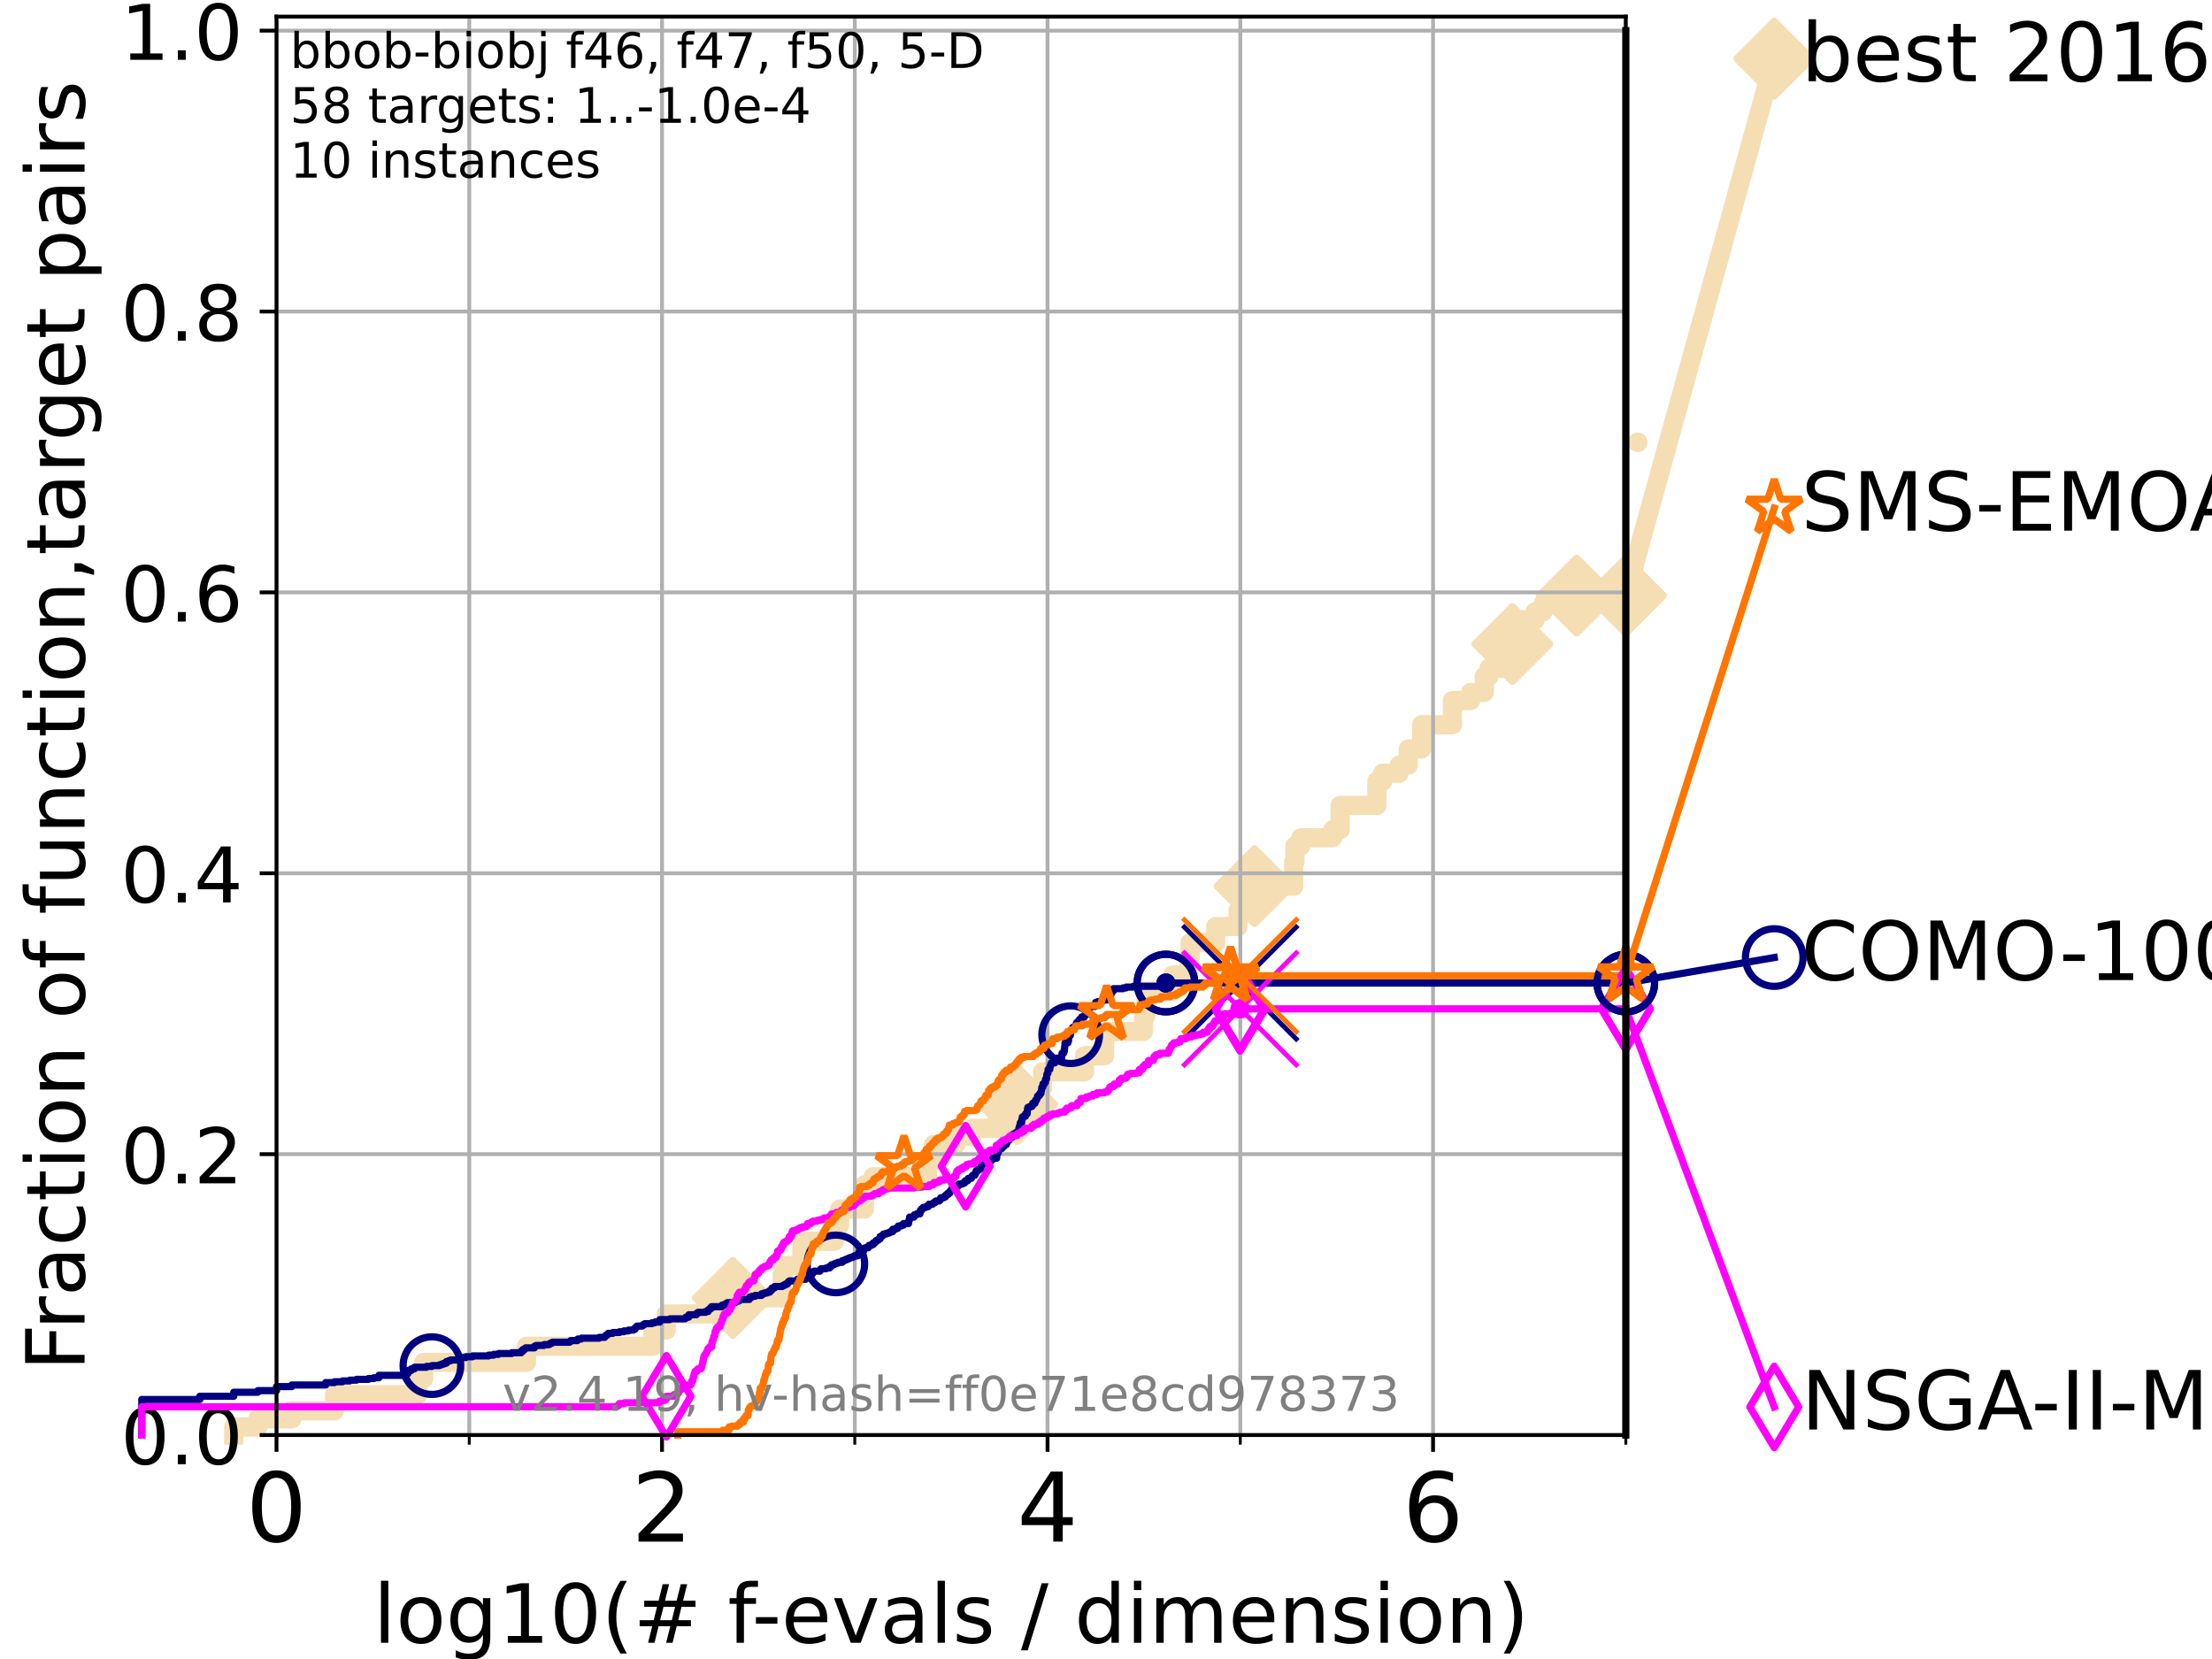 <?xml version="1.0" encoding="utf-8" standalone="no"?>
<!DOCTYPE svg PUBLIC "-//W3C//DTD SVG 1.1//EN"
  "http://www.w3.org/Graphics/SVG/1.1/DTD/svg11.dtd">
<!-- Created with matplotlib (https://matplotlib.org/) -->
<svg height="345.6pt" version="1.1" viewBox="0 0 460.8 345.6" width="460.8pt" xmlns="http://www.w3.org/2000/svg" xmlns:xlink="http://www.w3.org/1999/xlink">
 <defs>
  <style type="text/css">*{stroke-linecap:butt;stroke-linejoin:round;}</style>
 </defs>
 <g id="figure_1">
  <g id="patch_1">
   <path d="M 0 345.6 
L 460.8 345.6 
L 460.8 0 
L 0 0 
z
" style="fill:#ffffff;"/>
  </g>
  <g id="axes_1">
   <g id="patch_2">
    <path d="M 57.6 298.944 
L 338.688 298.944 
L 338.688 3.456 
L 57.6 3.456 
z
" style="fill:#ffffff;"/>
   </g>
   <g id="line2d_1">
    <path d="M 48.692 298.944 
L 48.692 297.263 
L 53.709 297.263 
L 53.709 295.581 
L 60.78 295.581 
L 60.78 293.9 
L 69.688 293.9 
L 69.688 290.537 
L 87.01 290.537 
L 87.01 287.174 
L 88.256 287.174 
L 88.256 283.811 
L 109.668 283.811 
L 109.668 280.449 
L 136.035 280.449 
L 136.035 277.086 
L 138.795 277.086 
L 138.795 273.723 
L 151.928 273.723 
L 151.928 272.042 
L 152.662 272.042 
L 152.662 270.36 
L 162.938 270.36 
L 162.938 265.316 
L 163.16 265.316 
L 163.16 263.635 
L 167.06 263.635 
L 167.06 258.591 
L 173.791 258.591 
L 173.791 255.228 
L 174.909 255.228 
L 174.909 251.865 
L 180.08 251.865 
L 180.08 246.821 
L 181.888 246.821 
L 181.888 245.139 
L 193.224 245.139 
L 193.224 241.777 
L 194.457 241.777 
L 194.457 238.414 
L 199.098 238.414 
L 199.098 236.732 
L 202.556 236.732 
L 202.556 235.051 
L 207.774 235.051 
L 207.774 230.007 
L 211.896 230.007 
L 211.896 226.644 
L 217.19 226.644 
L 217.19 223.281 
L 225.929 223.281 
L 225.929 219.919 
L 230.113 219.919 
L 230.113 214.874 
L 238.212 214.874 
L 238.212 211.512 
L 238.726 211.512 
L 238.726 206.467 
L 244.34 206.467 
L 244.34 203.105 
L 247.669 203.105 
L 247.669 199.742 
L 247.915 199.742 
L 247.915 196.379 
L 253.249 196.379 
L 253.249 193.016 
L 257.912 193.016 
L 257.912 189.653 
L 259.348 189.653 
L 259.348 186.291 
L 261.346 186.291 
L 261.346 184.609 
L 269.49 184.609 
L 269.49 179.565 
L 269.76 179.565 
L 269.76 176.202 
L 271.016 176.202 
L 271.016 174.521 
L 277.645 174.521 
L 277.645 172.84 
L 279.174 172.84 
L 279.174 167.795 
L 286.84 167.795 
L 286.84 162.751 
L 288.034 162.751 
L 288.034 161.07 
L 291.479 161.07 
L 291.479 159.388 
L 293.379 159.388 
L 293.379 156.026 
L 296.15 156.026 
L 296.15 150.981 
L 302.574 150.981 
L 302.574 145.937 
L 306.355 145.937 
L 306.355 144.256 
L 309.201 144.256 
L 309.201 140.893 
L 310.187 140.893 
L 310.187 139.212 
L 315.055 139.212 
L 315.055 134.167 
L 315.423 134.167 
L 315.423 129.123 
L 319.783 129.123 
L 319.783 127.442 
L 321.456 127.442 
L 321.456 125.761 
L 328.439 125.761 
L 328.439 124.079 
L 338.688 124.079 
" style="fill:none;stroke:#f5deb3;stroke-linecap:square;stroke-width:4;"/>
   </g>
   <g id="line2d_2">
    <defs>
     <path d="M 0 7.778 
L 7.778 0 
L 0 -7.778 
L -7.778 0 
z
" id="me1f6a10261" style="stroke:#f5deb3;stroke-linejoin:miter;stroke-width:1.5;"/>
    </defs>
    <g>
     <use style="fill:#f5deb3;stroke:#f5deb3;stroke-linejoin:miter;stroke-width:1.5;" x="152.662" xlink:href="#me1f6a10261" y="270.36"/>
     <use style="fill:#f5deb3;stroke:#f5deb3;stroke-linejoin:miter;stroke-width:1.5;" x="211.896" xlink:href="#me1f6a10261" y="230.007"/>
     <use style="fill:#f5deb3;stroke:#f5deb3;stroke-linejoin:miter;stroke-width:1.5;" x="261.346" xlink:href="#me1f6a10261" y="184.609"/>
     <use style="fill:#f5deb3;stroke:#f5deb3;stroke-linejoin:miter;stroke-width:1.5;" x="315.055" xlink:href="#me1f6a10261" y="134.167"/>
     <use style="fill:#f5deb3;stroke:#f5deb3;stroke-linejoin:miter;stroke-width:1.5;" x="328.439" xlink:href="#me1f6a10261" y="124.079"/>
     <use style="fill:#f5deb3;stroke:#f5deb3;stroke-linejoin:miter;stroke-width:1.5;" x="338.688" xlink:href="#me1f6a10261" y="124.079"/>
    </g>
   </g>
   <g id="line2d_3">
    <path style="fill:none;stroke:#f5deb3;stroke-linecap:square;stroke-width:4;"/>
    <g/>
   </g>
   <g id="line2d_4">
    <path d="M 338.688 124.079 
L 369.608 12.233 
" style="fill:none;stroke:#f5deb3;stroke-linecap:square;stroke-width:4;"/>
    <g>
     <use style="fill:#f5deb3;stroke:#f5deb3;stroke-linejoin:miter;stroke-width:1.5;" x="338.688" xlink:href="#me1f6a10261" y="124.079"/>
     <use style="fill:#f5deb3;stroke:#f5deb3;stroke-linejoin:miter;stroke-width:1.5;" x="369.608" xlink:href="#me1f6a10261" y="12.233"/>
    </g>
   </g>
   <g id="matplotlib.axis_1">
    <g id="xtick_1">
     <g id="line2d_5">
      <path clip-path="url(#p130a639427)" d="M 57.6 298.944 
L 57.6 3.456 
" style="fill:none;stroke:#b0b0b0;stroke-linecap:square;stroke-width:0.8;"/>
     </g>
     <g id="line2d_6">
      <defs>
       <path d="M 0 0 
L 0 3.5 
" id="mcc3f7cb7bc" style="stroke:#000000;stroke-width:0.8;"/>
      </defs>
      <g>
       <use style="stroke:#000000;stroke-width:0.8;" x="57.6" xlink:href="#mcc3f7cb7bc" y="298.944"/>
      </g>
     </g>
     <g id="text_1">
      <!-- 0 -->
      <g transform="translate(51.237 321.141)scale(0.2 -0.2)">
       <defs>
        <path d="M 31.781 66.406 
Q 24.172 66.406 20.328 58.906 
Q 16.5 51.422 16.5 36.375 
Q 16.5 21.391 20.328 13.891 
Q 24.172 6.391 31.781 6.391 
Q 39.453 6.391 43.281 13.891 
Q 47.125 21.391 47.125 36.375 
Q 47.125 51.422 43.281 58.906 
Q 39.453 66.406 31.781 66.406 
z
M 31.781 74.219 
Q 44.047 74.219 50.516 64.516 
Q 56.984 54.828 56.984 36.375 
Q 56.984 17.969 50.516 8.266 
Q 44.047 -1.422 31.781 -1.422 
Q 19.531 -1.422 13.062 8.266 
Q 6.594 17.969 6.594 36.375 
Q 6.594 54.828 13.062 64.516 
Q 19.531 74.219 31.781 74.219 
z
" id="DejaVuSans-48"/>
       </defs>
       <use xlink:href="#DejaVuSans-48"/>
      </g>
     </g>
    </g>
    <g id="xtick_2">
     <g id="line2d_7">
      <path clip-path="url(#p130a639427)" d="M 137.911 298.944 
L 137.911 3.456 
" style="fill:none;stroke:#b0b0b0;stroke-linecap:square;stroke-width:0.8;"/>
     </g>
     <g id="line2d_8">
      <g>
       <use style="stroke:#000000;stroke-width:0.8;" x="137.911" xlink:href="#mcc3f7cb7bc" y="298.944"/>
      </g>
     </g>
     <g id="text_2">
      <!-- 2 -->
      <g transform="translate(131.548 321.141)scale(0.2 -0.2)">
       <defs>
        <path d="M 19.188 8.297 
L 53.609 8.297 
L 53.609 0 
L 7.328 0 
L 7.328 8.297 
Q 12.938 14.109 22.625 23.891 
Q 32.328 33.688 34.812 36.531 
Q 39.547 41.844 41.422 45.531 
Q 43.312 49.219 43.312 52.781 
Q 43.312 58.594 39.234 62.25 
Q 35.156 65.922 28.609 65.922 
Q 23.969 65.922 18.812 64.312 
Q 13.672 62.703 7.812 59.422 
L 7.812 69.391 
Q 13.766 71.781 18.938 73 
Q 24.125 74.219 28.422 74.219 
Q 39.75 74.219 46.484 68.547 
Q 53.219 62.891 53.219 53.422 
Q 53.219 48.922 51.531 44.891 
Q 49.859 40.875 45.406 35.406 
Q 44.188 33.984 37.641 27.219 
Q 31.109 20.453 19.188 8.297 
z
" id="DejaVuSans-50"/>
       </defs>
       <use xlink:href="#DejaVuSans-50"/>
      </g>
     </g>
    </g>
    <g id="xtick_3">
     <g id="line2d_9">
      <path clip-path="url(#p130a639427)" d="M 218.222 298.944 
L 218.222 3.456 
" style="fill:none;stroke:#b0b0b0;stroke-linecap:square;stroke-width:0.8;"/>
     </g>
     <g id="line2d_10">
      <g>
       <use style="stroke:#000000;stroke-width:0.8;" x="218.222" xlink:href="#mcc3f7cb7bc" y="298.944"/>
      </g>
     </g>
     <g id="text_3">
      <!-- 4 -->
      <g transform="translate(211.859 321.141)scale(0.2 -0.2)">
       <defs>
        <path d="M 37.797 64.312 
L 12.891 25.391 
L 37.797 25.391 
z
M 35.203 72.906 
L 47.609 72.906 
L 47.609 25.391 
L 58.016 25.391 
L 58.016 17.188 
L 47.609 17.188 
L 47.609 0 
L 37.797 0 
L 37.797 17.188 
L 4.891 17.188 
L 4.891 26.703 
z
" id="DejaVuSans-52"/>
       </defs>
       <use xlink:href="#DejaVuSans-52"/>
      </g>
     </g>
    </g>
    <g id="xtick_4">
     <g id="line2d_11">
      <path clip-path="url(#p130a639427)" d="M 298.533 298.944 
L 298.533 3.456 
" style="fill:none;stroke:#b0b0b0;stroke-linecap:square;stroke-width:0.8;"/>
     </g>
     <g id="line2d_12">
      <g>
       <use style="stroke:#000000;stroke-width:0.8;" x="298.533" xlink:href="#mcc3f7cb7bc" y="298.944"/>
      </g>
     </g>
     <g id="text_4">
      <!-- 6 -->
      <g transform="translate(292.17 321.141)scale(0.2 -0.2)">
       <defs>
        <path d="M 33.016 40.375 
Q 26.375 40.375 22.484 35.828 
Q 18.609 31.297 18.609 23.391 
Q 18.609 15.531 22.484 10.953 
Q 26.375 6.391 33.016 6.391 
Q 39.656 6.391 43.531 10.953 
Q 47.406 15.531 47.406 23.391 
Q 47.406 31.297 43.531 35.828 
Q 39.656 40.375 33.016 40.375 
z
M 52.594 71.297 
L 52.594 62.312 
Q 48.875 64.062 45.094 64.984 
Q 41.312 65.922 37.594 65.922 
Q 27.828 65.922 22.672 59.328 
Q 17.531 52.734 16.797 39.406 
Q 19.672 43.656 24.016 45.922 
Q 28.375 48.188 33.594 48.188 
Q 44.578 48.188 50.953 41.516 
Q 57.328 34.859 57.328 23.391 
Q 57.328 12.156 50.688 5.359 
Q 44.047 -1.422 33.016 -1.422 
Q 20.359 -1.422 13.672 8.266 
Q 6.984 17.969 6.984 36.375 
Q 6.984 53.656 15.188 63.938 
Q 23.391 74.219 37.203 74.219 
Q 40.922 74.219 44.703 73.484 
Q 48.484 72.75 52.594 71.297 
z
" id="DejaVuSans-54"/>
       </defs>
       <use xlink:href="#DejaVuSans-54"/>
      </g>
     </g>
    </g>
    <g id="xtick_5">
     <g id="line2d_13">
      <path clip-path="url(#p130a639427)" d="M 97.755 298.944 
L 97.755 3.456 
" style="fill:none;stroke:#b0b0b0;stroke-linecap:square;stroke-width:0.8;"/>
     </g>
     <g id="line2d_14">
      <defs>
       <path d="M 0 0 
L 0 2 
" id="m4871c40659" style="stroke:#000000;stroke-width:0.6;"/>
      </defs>
      <g>
       <use style="stroke:#000000;stroke-width:0.6;" x="97.755" xlink:href="#m4871c40659" y="298.944"/>
      </g>
     </g>
    </g>
    <g id="xtick_6">
     <g id="line2d_15">
      <path clip-path="url(#p130a639427)" d="M 178.066 298.944 
L 178.066 3.456 
" style="fill:none;stroke:#b0b0b0;stroke-linecap:square;stroke-width:0.8;"/>
     </g>
     <g id="line2d_16">
      <g>
       <use style="stroke:#000000;stroke-width:0.6;" x="178.066" xlink:href="#m4871c40659" y="298.944"/>
      </g>
     </g>
    </g>
    <g id="xtick_7">
     <g id="line2d_17">
      <path clip-path="url(#p130a639427)" d="M 258.377 298.944 
L 258.377 3.456 
" style="fill:none;stroke:#b0b0b0;stroke-linecap:square;stroke-width:0.8;"/>
     </g>
     <g id="line2d_18">
      <g>
       <use style="stroke:#000000;stroke-width:0.6;" x="258.377" xlink:href="#m4871c40659" y="298.944"/>
      </g>
     </g>
    </g>
    <g id="xtick_8">
     <g id="line2d_19">
      <path clip-path="url(#p130a639427)" d="M 338.688 298.944 
L 338.688 3.456 
" style="fill:none;stroke:#b0b0b0;stroke-linecap:square;stroke-width:0.8;"/>
     </g>
     <g id="line2d_20">
      <g>
       <use style="stroke:#000000;stroke-width:0.6;" x="338.688" xlink:href="#m4871c40659" y="298.944"/>
      </g>
     </g>
    </g>
    <g id="text_5">
     <!-- log10(# f-evals / dimension) -->
     <g transform="translate(77.764 342.218)scale(0.17 -0.17)">
      <defs>
       <path d="M 9.422 75.984 
L 18.406 75.984 
L 18.406 0 
L 9.422 0 
z
" id="DejaVuSans-108"/>
       <path d="M 30.609 48.391 
Q 23.391 48.391 19.188 42.75 
Q 14.984 37.109 14.984 27.297 
Q 14.984 17.484 19.156 11.844 
Q 23.344 6.203 30.609 6.203 
Q 37.797 6.203 41.984 11.859 
Q 46.188 17.531 46.188 27.297 
Q 46.188 37.016 41.984 42.703 
Q 37.797 48.391 30.609 48.391 
z
M 30.609 56 
Q 42.328 56 49.016 48.375 
Q 55.719 40.766 55.719 27.297 
Q 55.719 13.875 49.016 6.219 
Q 42.328 -1.422 30.609 -1.422 
Q 18.844 -1.422 12.172 6.219 
Q 5.516 13.875 5.516 27.297 
Q 5.516 40.766 12.172 48.375 
Q 18.844 56 30.609 56 
z
" id="DejaVuSans-111"/>
       <path d="M 45.406 27.984 
Q 45.406 37.75 41.375 43.109 
Q 37.359 48.484 30.078 48.484 
Q 22.859 48.484 18.828 43.109 
Q 14.797 37.75 14.797 27.984 
Q 14.797 18.266 18.828 12.891 
Q 22.859 7.516 30.078 7.516 
Q 37.359 7.516 41.375 12.891 
Q 45.406 18.266 45.406 27.984 
z
M 54.391 6.781 
Q 54.391 -7.172 48.188 -13.984 
Q 42 -20.797 29.203 -20.797 
Q 24.469 -20.797 20.266 -20.094 
Q 16.062 -19.391 12.109 -17.922 
L 12.109 -9.188 
Q 16.062 -11.328 19.922 -12.344 
Q 23.781 -13.375 27.781 -13.375 
Q 36.625 -13.375 41.016 -8.766 
Q 45.406 -4.156 45.406 5.172 
L 45.406 9.625 
Q 42.625 4.781 38.281 2.391 
Q 33.938 0 27.875 0 
Q 17.828 0 11.672 7.656 
Q 5.516 15.328 5.516 27.984 
Q 5.516 40.672 11.672 48.328 
Q 17.828 56 27.875 56 
Q 33.938 56 38.281 53.609 
Q 42.625 51.219 45.406 46.391 
L 45.406 54.688 
L 54.391 54.688 
z
" id="DejaVuSans-103"/>
       <path d="M 12.406 8.297 
L 28.516 8.297 
L 28.516 63.922 
L 10.984 60.406 
L 10.984 69.391 
L 28.422 72.906 
L 38.281 72.906 
L 38.281 8.297 
L 54.391 8.297 
L 54.391 0 
L 12.406 0 
z
" id="DejaVuSans-49"/>
       <path d="M 31 75.875 
Q 24.469 64.656 21.281 53.656 
Q 18.109 42.672 18.109 31.391 
Q 18.109 20.125 21.312 9.062 
Q 24.516 -2 31 -13.188 
L 23.188 -13.188 
Q 15.875 -1.703 12.234 9.375 
Q 8.594 20.453 8.594 31.391 
Q 8.594 42.281 12.203 53.312 
Q 15.828 64.359 23.188 75.875 
z
" id="DejaVuSans-40"/>
       <path d="M 51.125 44 
L 36.922 44 
L 32.812 27.688 
L 47.125 27.688 
z
M 43.797 71.781 
L 38.719 51.516 
L 52.984 51.516 
L 58.109 71.781 
L 65.922 71.781 
L 60.891 51.516 
L 76.125 51.516 
L 76.125 44 
L 58.984 44 
L 54.984 27.688 
L 70.516 27.688 
L 70.516 20.219 
L 53.078 20.219 
L 48 0 
L 40.188 0 
L 45.219 20.219 
L 30.906 20.219 
L 25.875 0 
L 18.016 0 
L 23.094 20.219 
L 7.719 20.219 
L 7.719 27.688 
L 24.906 27.688 
L 29 44 
L 13.281 44 
L 13.281 51.516 
L 30.906 51.516 
L 35.891 71.781 
z
" id="DejaVuSans-35"/>
       <path id="DejaVuSans-32"/>
       <path d="M 37.109 75.984 
L 37.109 68.5 
L 28.516 68.5 
Q 23.688 68.5 21.797 66.547 
Q 19.922 64.594 19.922 59.516 
L 19.922 54.688 
L 34.719 54.688 
L 34.719 47.703 
L 19.922 47.703 
L 19.922 0 
L 10.891 0 
L 10.891 47.703 
L 2.297 47.703 
L 2.297 54.688 
L 10.891 54.688 
L 10.891 58.5 
Q 10.891 67.625 15.141 71.797 
Q 19.391 75.984 28.609 75.984 
z
" id="DejaVuSans-102"/>
       <path d="M 4.891 31.391 
L 31.203 31.391 
L 31.203 23.391 
L 4.891 23.391 
z
" id="DejaVuSans-45"/>
       <path d="M 56.203 29.594 
L 56.203 25.203 
L 14.891 25.203 
Q 15.484 15.922 20.484 11.062 
Q 25.484 6.203 34.422 6.203 
Q 39.594 6.203 44.453 7.469 
Q 49.312 8.734 54.109 11.281 
L 54.109 2.781 
Q 49.266 0.734 44.188 -0.344 
Q 39.109 -1.422 33.891 -1.422 
Q 20.797 -1.422 13.156 6.188 
Q 5.516 13.812 5.516 26.812 
Q 5.516 40.234 12.766 48.109 
Q 20.016 56 32.328 56 
Q 43.359 56 49.781 48.891 
Q 56.203 41.797 56.203 29.594 
z
M 47.219 32.234 
Q 47.125 39.594 43.094 43.984 
Q 39.062 48.391 32.422 48.391 
Q 24.906 48.391 20.391 44.141 
Q 15.875 39.891 15.188 32.172 
z
" id="DejaVuSans-101"/>
       <path d="M 2.984 54.688 
L 12.5 54.688 
L 29.594 8.797 
L 46.688 54.688 
L 56.203 54.688 
L 35.688 0 
L 23.484 0 
z
" id="DejaVuSans-118"/>
       <path d="M 34.281 27.484 
Q 23.391 27.484 19.188 25 
Q 14.984 22.516 14.984 16.5 
Q 14.984 11.719 18.141 8.906 
Q 21.297 6.109 26.703 6.109 
Q 34.188 6.109 38.703 11.406 
Q 43.219 16.703 43.219 25.484 
L 43.219 27.484 
z
M 52.203 31.203 
L 52.203 0 
L 43.219 0 
L 43.219 8.297 
Q 40.141 3.328 35.547 0.953 
Q 30.953 -1.422 24.312 -1.422 
Q 15.922 -1.422 10.953 3.297 
Q 6 8.016 6 15.922 
Q 6 25.141 12.172 29.828 
Q 18.359 34.516 30.609 34.516 
L 43.219 34.516 
L 43.219 35.406 
Q 43.219 41.609 39.141 45 
Q 35.062 48.391 27.688 48.391 
Q 23 48.391 18.547 47.266 
Q 14.109 46.141 10.016 43.891 
L 10.016 52.203 
Q 14.938 54.109 19.578 55.047 
Q 24.219 56 28.609 56 
Q 40.484 56 46.344 49.844 
Q 52.203 43.703 52.203 31.203 
z
" id="DejaVuSans-97"/>
       <path d="M 44.281 53.078 
L 44.281 44.578 
Q 40.484 46.531 36.375 47.5 
Q 32.281 48.484 27.875 48.484 
Q 21.188 48.484 17.844 46.438 
Q 14.5 44.391 14.5 40.281 
Q 14.5 37.156 16.891 35.375 
Q 19.281 33.594 26.516 31.984 
L 29.594 31.297 
Q 39.156 29.25 43.188 25.516 
Q 47.219 21.781 47.219 15.094 
Q 47.219 7.469 41.188 3.016 
Q 35.156 -1.422 24.609 -1.422 
Q 20.219 -1.422 15.453 -0.562 
Q 10.688 0.297 5.422 2 
L 5.422 11.281 
Q 10.406 8.688 15.234 7.391 
Q 20.062 6.109 24.812 6.109 
Q 31.156 6.109 34.562 8.281 
Q 37.984 10.453 37.984 14.406 
Q 37.984 18.062 35.516 20.016 
Q 33.062 21.969 24.703 23.781 
L 21.578 24.516 
Q 13.234 26.266 9.516 29.906 
Q 5.812 33.547 5.812 39.891 
Q 5.812 47.609 11.281 51.797 
Q 16.75 56 26.812 56 
Q 31.781 56 36.172 55.266 
Q 40.578 54.547 44.281 53.078 
z
" id="DejaVuSans-115"/>
       <path d="M 25.391 72.906 
L 33.688 72.906 
L 8.297 -9.281 
L 0 -9.281 
z
" id="DejaVuSans-47"/>
       <path d="M 45.406 46.391 
L 45.406 75.984 
L 54.391 75.984 
L 54.391 0 
L 45.406 0 
L 45.406 8.203 
Q 42.578 3.328 38.25 0.953 
Q 33.938 -1.422 27.875 -1.422 
Q 17.969 -1.422 11.734 6.484 
Q 5.516 14.406 5.516 27.297 
Q 5.516 40.188 11.734 48.094 
Q 17.969 56 27.875 56 
Q 33.938 56 38.25 53.625 
Q 42.578 51.266 45.406 46.391 
z
M 14.797 27.297 
Q 14.797 17.391 18.875 11.75 
Q 22.953 6.109 30.078 6.109 
Q 37.203 6.109 41.297 11.75 
Q 45.406 17.391 45.406 27.297 
Q 45.406 37.203 41.297 42.844 
Q 37.203 48.484 30.078 48.484 
Q 22.953 48.484 18.875 42.844 
Q 14.797 37.203 14.797 27.297 
z
" id="DejaVuSans-100"/>
       <path d="M 9.422 54.688 
L 18.406 54.688 
L 18.406 0 
L 9.422 0 
z
M 9.422 75.984 
L 18.406 75.984 
L 18.406 64.594 
L 9.422 64.594 
z
" id="DejaVuSans-105"/>
       <path d="M 52 44.188 
Q 55.375 50.25 60.062 53.125 
Q 64.75 56 71.094 56 
Q 79.641 56 84.281 50.016 
Q 88.922 44.047 88.922 33.016 
L 88.922 0 
L 79.891 0 
L 79.891 32.719 
Q 79.891 40.578 77.094 44.375 
Q 74.312 48.188 68.609 48.188 
Q 61.625 48.188 57.562 43.547 
Q 53.516 38.922 53.516 30.906 
L 53.516 0 
L 44.484 0 
L 44.484 32.719 
Q 44.484 40.625 41.703 44.406 
Q 38.922 48.188 33.109 48.188 
Q 26.219 48.188 22.156 43.531 
Q 18.109 38.875 18.109 30.906 
L 18.109 0 
L 9.078 0 
L 9.078 54.688 
L 18.109 54.688 
L 18.109 46.188 
Q 21.188 51.219 25.484 53.609 
Q 29.781 56 35.688 56 
Q 41.656 56 45.828 52.969 
Q 50 49.953 52 44.188 
z
" id="DejaVuSans-109"/>
       <path d="M 54.891 33.016 
L 54.891 0 
L 45.906 0 
L 45.906 32.719 
Q 45.906 40.484 42.875 44.328 
Q 39.844 48.188 33.797 48.188 
Q 26.516 48.188 22.312 43.547 
Q 18.109 38.922 18.109 30.906 
L 18.109 0 
L 9.078 0 
L 9.078 54.688 
L 18.109 54.688 
L 18.109 46.188 
Q 21.344 51.125 25.703 53.562 
Q 30.078 56 35.797 56 
Q 45.219 56 50.047 50.172 
Q 54.891 44.344 54.891 33.016 
z
" id="DejaVuSans-110"/>
       <path d="M 8.016 75.875 
L 15.828 75.875 
Q 23.141 64.359 26.781 53.312 
Q 30.422 42.281 30.422 31.391 
Q 30.422 20.453 26.781 9.375 
Q 23.141 -1.703 15.828 -13.188 
L 8.016 -13.188 
Q 14.5 -2 17.703 9.062 
Q 20.906 20.125 20.906 31.391 
Q 20.906 42.672 17.703 53.656 
Q 14.5 64.656 8.016 75.875 
z
" id="DejaVuSans-41"/>
      </defs>
      <use xlink:href="#DejaVuSans-108"/>
      <use x="27.783" xlink:href="#DejaVuSans-111"/>
      <use x="88.965" xlink:href="#DejaVuSans-103"/>
      <use x="152.441" xlink:href="#DejaVuSans-49"/>
      <use x="216.064" xlink:href="#DejaVuSans-48"/>
      <use x="279.688" xlink:href="#DejaVuSans-40"/>
      <use x="318.701" xlink:href="#DejaVuSans-35"/>
      <use x="402.49" xlink:href="#DejaVuSans-32"/>
      <use x="434.277" xlink:href="#DejaVuSans-102"/>
      <use x="463.982" xlink:href="#DejaVuSans-45"/>
      <use x="500.066" xlink:href="#DejaVuSans-101"/>
      <use x="561.59" xlink:href="#DejaVuSans-118"/>
      <use x="620.77" xlink:href="#DejaVuSans-97"/>
      <use x="682.049" xlink:href="#DejaVuSans-108"/>
      <use x="709.832" xlink:href="#DejaVuSans-115"/>
      <use x="761.932" xlink:href="#DejaVuSans-32"/>
      <use x="793.719" xlink:href="#DejaVuSans-47"/>
      <use x="827.41" xlink:href="#DejaVuSans-32"/>
      <use x="859.197" xlink:href="#DejaVuSans-100"/>
      <use x="922.674" xlink:href="#DejaVuSans-105"/>
      <use x="950.457" xlink:href="#DejaVuSans-109"/>
      <use x="1047.869" xlink:href="#DejaVuSans-101"/>
      <use x="1109.393" xlink:href="#DejaVuSans-110"/>
      <use x="1172.771" xlink:href="#DejaVuSans-115"/>
      <use x="1224.871" xlink:href="#DejaVuSans-105"/>
      <use x="1252.654" xlink:href="#DejaVuSans-111"/>
      <use x="1313.836" xlink:href="#DejaVuSans-110"/>
      <use x="1377.215" xlink:href="#DejaVuSans-41"/>
     </g>
    </g>
   </g>
   <g id="matplotlib.axis_2">
    <g id="ytick_1">
     <g id="line2d_21">
      <path clip-path="url(#p130a639427)" d="M 57.6 298.944 
L 338.688 298.944 
" style="fill:none;stroke:#b0b0b0;stroke-linecap:square;stroke-width:0.8;"/>
     </g>
     <g id="line2d_22">
      <defs>
       <path d="M 0 0 
L -3.5 0 
" id="m1cdea3d5ce" style="stroke:#000000;stroke-width:0.8;"/>
      </defs>
      <g>
       <use style="stroke:#000000;stroke-width:0.8;" x="57.6" xlink:href="#m1cdea3d5ce" y="298.944"/>
      </g>
     </g>
     <g id="text_6">
      <!-- 0.0 -->
      <g transform="translate(25.155 305.023)scale(0.16 -0.16)">
       <defs>
        <path d="M 10.688 12.406 
L 21 12.406 
L 21 0 
L 10.688 0 
z
" id="DejaVuSans-46"/>
       </defs>
       <use xlink:href="#DejaVuSans-48"/>
       <use x="63.623" xlink:href="#DejaVuSans-46"/>
       <use x="95.41" xlink:href="#DejaVuSans-48"/>
      </g>
     </g>
    </g>
    <g id="ytick_2">
     <g id="line2d_23">
      <path clip-path="url(#p130a639427)" d="M 57.6 240.432 
L 338.688 240.432 
" style="fill:none;stroke:#b0b0b0;stroke-linecap:square;stroke-width:0.8;"/>
     </g>
     <g id="line2d_24">
      <g>
       <use style="stroke:#000000;stroke-width:0.8;" x="57.6" xlink:href="#m1cdea3d5ce" y="240.432"/>
      </g>
     </g>
     <g id="text_7">
      <!-- 0.2 -->
      <g transform="translate(25.155 246.51)scale(0.16 -0.16)">
       <use xlink:href="#DejaVuSans-48"/>
       <use x="63.623" xlink:href="#DejaVuSans-46"/>
       <use x="95.41" xlink:href="#DejaVuSans-50"/>
      </g>
     </g>
    </g>
    <g id="ytick_3">
     <g id="line2d_25">
      <path clip-path="url(#p130a639427)" d="M 57.6 181.919 
L 338.688 181.919 
" style="fill:none;stroke:#b0b0b0;stroke-linecap:square;stroke-width:0.8;"/>
     </g>
     <g id="line2d_26">
      <g>
       <use style="stroke:#000000;stroke-width:0.8;" x="57.6" xlink:href="#m1cdea3d5ce" y="181.919"/>
      </g>
     </g>
     <g id="text_8">
      <!-- 0.4 -->
      <g transform="translate(25.155 187.998)scale(0.16 -0.16)">
       <use xlink:href="#DejaVuSans-48"/>
       <use x="63.623" xlink:href="#DejaVuSans-46"/>
       <use x="95.41" xlink:href="#DejaVuSans-52"/>
      </g>
     </g>
    </g>
    <g id="ytick_4">
     <g id="line2d_27">
      <path clip-path="url(#p130a639427)" d="M 57.6 123.407 
L 338.688 123.407 
" style="fill:none;stroke:#b0b0b0;stroke-linecap:square;stroke-width:0.8;"/>
     </g>
     <g id="line2d_28">
      <g>
       <use style="stroke:#000000;stroke-width:0.8;" x="57.6" xlink:href="#m1cdea3d5ce" y="123.407"/>
      </g>
     </g>
     <g id="text_9">
      <!-- 0.6 -->
      <g transform="translate(25.155 129.485)scale(0.16 -0.16)">
       <use xlink:href="#DejaVuSans-48"/>
       <use x="63.623" xlink:href="#DejaVuSans-46"/>
       <use x="95.41" xlink:href="#DejaVuSans-54"/>
      </g>
     </g>
    </g>
    <g id="ytick_5">
     <g id="line2d_29">
      <path clip-path="url(#p130a639427)" d="M 57.6 64.894 
L 338.688 64.894 
" style="fill:none;stroke:#b0b0b0;stroke-linecap:square;stroke-width:0.8;"/>
     </g>
     <g id="line2d_30">
      <g>
       <use style="stroke:#000000;stroke-width:0.8;" x="57.6" xlink:href="#m1cdea3d5ce" y="64.894"/>
      </g>
     </g>
     <g id="text_10">
      <!-- 0.8 -->
      <g transform="translate(25.155 70.973)scale(0.16 -0.16)">
       <defs>
        <path d="M 31.781 34.625 
Q 24.75 34.625 20.719 30.859 
Q 16.703 27.094 16.703 20.516 
Q 16.703 13.922 20.719 10.156 
Q 24.75 6.391 31.781 6.391 
Q 38.812 6.391 42.859 10.172 
Q 46.922 13.969 46.922 20.516 
Q 46.922 27.094 42.891 30.859 
Q 38.875 34.625 31.781 34.625 
z
M 21.922 38.812 
Q 15.578 40.375 12.031 44.719 
Q 8.5 49.078 8.5 55.328 
Q 8.5 64.062 14.719 69.141 
Q 20.953 74.219 31.781 74.219 
Q 42.672 74.219 48.875 69.141 
Q 55.078 64.062 55.078 55.328 
Q 55.078 49.078 51.531 44.719 
Q 48 40.375 41.703 38.812 
Q 48.828 37.156 52.797 32.312 
Q 56.781 27.484 56.781 20.516 
Q 56.781 9.906 50.312 4.234 
Q 43.844 -1.422 31.781 -1.422 
Q 19.734 -1.422 13.25 4.234 
Q 6.781 9.906 6.781 20.516 
Q 6.781 27.484 10.781 32.312 
Q 14.797 37.156 21.922 38.812 
z
M 18.312 54.391 
Q 18.312 48.734 21.844 45.562 
Q 25.391 42.391 31.781 42.391 
Q 38.141 42.391 41.719 45.562 
Q 45.312 48.734 45.312 54.391 
Q 45.312 60.062 41.719 63.234 
Q 38.141 66.406 31.781 66.406 
Q 25.391 66.406 21.844 63.234 
Q 18.312 60.062 18.312 54.391 
z
" id="DejaVuSans-56"/>
       </defs>
       <use xlink:href="#DejaVuSans-48"/>
       <use x="63.623" xlink:href="#DejaVuSans-46"/>
       <use x="95.41" xlink:href="#DejaVuSans-56"/>
      </g>
     </g>
    </g>
    <g id="ytick_6">
     <g id="line2d_31">
      <path clip-path="url(#p130a639427)" d="M 57.6 6.382 
L 338.688 6.382 
" style="fill:none;stroke:#b0b0b0;stroke-linecap:square;stroke-width:0.8;"/>
     </g>
     <g id="line2d_32">
      <g>
       <use style="stroke:#000000;stroke-width:0.8;" x="57.6" xlink:href="#m1cdea3d5ce" y="6.382"/>
      </g>
     </g>
     <g id="text_11">
      <!-- 1.0 -->
      <g transform="translate(25.155 12.46)scale(0.16 -0.16)">
       <use xlink:href="#DejaVuSans-49"/>
       <use x="63.623" xlink:href="#DejaVuSans-46"/>
       <use x="95.41" xlink:href="#DejaVuSans-48"/>
      </g>
     </g>
    </g>
    <g id="text_12">
     <!-- Fraction of function,target pairs -->
     <g transform="translate(17.62 285.585)rotate(-90)scale(0.17 -0.17)">
      <defs>
       <path d="M 9.812 72.906 
L 51.703 72.906 
L 51.703 64.594 
L 19.672 64.594 
L 19.672 43.109 
L 48.578 43.109 
L 48.578 34.812 
L 19.672 34.812 
L 19.672 0 
L 9.812 0 
z
" id="DejaVuSans-70"/>
       <path d="M 41.109 46.297 
Q 39.594 47.172 37.812 47.578 
Q 36.031 48 33.891 48 
Q 26.266 48 22.188 43.047 
Q 18.109 38.094 18.109 28.812 
L 18.109 0 
L 9.078 0 
L 9.078 54.688 
L 18.109 54.688 
L 18.109 46.188 
Q 20.953 51.172 25.484 53.578 
Q 30.031 56 36.531 56 
Q 37.453 56 38.578 55.875 
Q 39.703 55.766 41.062 55.516 
z
" id="DejaVuSans-114"/>
       <path d="M 48.781 52.594 
L 48.781 44.188 
Q 44.969 46.297 41.141 47.344 
Q 37.312 48.391 33.406 48.391 
Q 24.656 48.391 19.812 42.844 
Q 14.984 37.312 14.984 27.297 
Q 14.984 17.281 19.812 11.734 
Q 24.656 6.203 33.406 6.203 
Q 37.312 6.203 41.141 7.25 
Q 44.969 8.297 48.781 10.406 
L 48.781 2.094 
Q 45.016 0.344 40.984 -0.531 
Q 36.969 -1.422 32.422 -1.422 
Q 20.062 -1.422 12.781 6.344 
Q 5.516 14.109 5.516 27.297 
Q 5.516 40.672 12.859 48.328 
Q 20.219 56 33.016 56 
Q 37.156 56 41.109 55.141 
Q 45.062 54.297 48.781 52.594 
z
" id="DejaVuSans-99"/>
       <path d="M 18.312 70.219 
L 18.312 54.688 
L 36.812 54.688 
L 36.812 47.703 
L 18.312 47.703 
L 18.312 18.016 
Q 18.312 11.328 20.141 9.422 
Q 21.969 7.516 27.594 7.516 
L 36.812 7.516 
L 36.812 0 
L 27.594 0 
Q 17.188 0 13.234 3.875 
Q 9.281 7.766 9.281 18.016 
L 9.281 47.703 
L 2.688 47.703 
L 2.688 54.688 
L 9.281 54.688 
L 9.281 70.219 
z
" id="DejaVuSans-116"/>
       <path d="M 8.5 21.578 
L 8.5 54.688 
L 17.484 54.688 
L 17.484 21.922 
Q 17.484 14.156 20.5 10.266 
Q 23.531 6.391 29.594 6.391 
Q 36.859 6.391 41.078 11.031 
Q 45.312 15.672 45.312 23.688 
L 45.312 54.688 
L 54.297 54.688 
L 54.297 0 
L 45.312 0 
L 45.312 8.406 
Q 42.047 3.422 37.719 1 
Q 33.406 -1.422 27.688 -1.422 
Q 18.266 -1.422 13.375 4.438 
Q 8.5 10.297 8.5 21.578 
z
M 31.109 56 
z
" id="DejaVuSans-117"/>
       <path d="M 11.719 12.406 
L 22.016 12.406 
L 22.016 4 
L 14.016 -11.625 
L 7.719 -11.625 
L 11.719 4 
z
" id="DejaVuSans-44"/>
       <path d="M 18.109 8.203 
L 18.109 -20.797 
L 9.078 -20.797 
L 9.078 54.688 
L 18.109 54.688 
L 18.109 46.391 
Q 20.953 51.266 25.266 53.625 
Q 29.594 56 35.594 56 
Q 45.562 56 51.781 48.094 
Q 58.016 40.188 58.016 27.297 
Q 58.016 14.406 51.781 6.484 
Q 45.562 -1.422 35.594 -1.422 
Q 29.594 -1.422 25.266 0.953 
Q 20.953 3.328 18.109 8.203 
z
M 48.688 27.297 
Q 48.688 37.203 44.609 42.844 
Q 40.531 48.484 33.406 48.484 
Q 26.266 48.484 22.188 42.844 
Q 18.109 37.203 18.109 27.297 
Q 18.109 17.391 22.188 11.75 
Q 26.266 6.109 33.406 6.109 
Q 40.531 6.109 44.609 11.75 
Q 48.688 17.391 48.688 27.297 
z
" id="DejaVuSans-112"/>
      </defs>
      <use xlink:href="#DejaVuSans-70"/>
      <use x="50.27" xlink:href="#DejaVuSans-114"/>
      <use x="91.383" xlink:href="#DejaVuSans-97"/>
      <use x="152.662" xlink:href="#DejaVuSans-99"/>
      <use x="207.643" xlink:href="#DejaVuSans-116"/>
      <use x="246.852" xlink:href="#DejaVuSans-105"/>
      <use x="274.635" xlink:href="#DejaVuSans-111"/>
      <use x="335.816" xlink:href="#DejaVuSans-110"/>
      <use x="399.195" xlink:href="#DejaVuSans-32"/>
      <use x="430.982" xlink:href="#DejaVuSans-111"/>
      <use x="492.164" xlink:href="#DejaVuSans-102"/>
      <use x="527.369" xlink:href="#DejaVuSans-32"/>
      <use x="559.156" xlink:href="#DejaVuSans-102"/>
      <use x="594.361" xlink:href="#DejaVuSans-117"/>
      <use x="657.74" xlink:href="#DejaVuSans-110"/>
      <use x="721.119" xlink:href="#DejaVuSans-99"/>
      <use x="776.1" xlink:href="#DejaVuSans-116"/>
      <use x="815.309" xlink:href="#DejaVuSans-105"/>
      <use x="843.092" xlink:href="#DejaVuSans-111"/>
      <use x="904.273" xlink:href="#DejaVuSans-110"/>
      <use x="967.652" xlink:href="#DejaVuSans-44"/>
      <use x="999.439" xlink:href="#DejaVuSans-116"/>
      <use x="1038.648" xlink:href="#DejaVuSans-97"/>
      <use x="1099.928" xlink:href="#DejaVuSans-114"/>
      <use x="1139.291" xlink:href="#DejaVuSans-103"/>
      <use x="1202.768" xlink:href="#DejaVuSans-101"/>
      <use x="1264.291" xlink:href="#DejaVuSans-116"/>
      <use x="1303.5" xlink:href="#DejaVuSans-32"/>
      <use x="1335.287" xlink:href="#DejaVuSans-112"/>
      <use x="1398.764" xlink:href="#DejaVuSans-97"/>
      <use x="1460.043" xlink:href="#DejaVuSans-105"/>
      <use x="1487.826" xlink:href="#DejaVuSans-114"/>
      <use x="1528.939" xlink:href="#DejaVuSans-115"/>
     </g>
    </g>
   </g>
   <g id="line2d_33">
    <defs>
     <path d="M 0 1.5 
C 0.398 1.5 0.779 1.342 1.061 1.061 
C 1.342 0.779 1.5 0.398 1.5 0 
C 1.5 -0.398 1.342 -0.779 1.061 -1.061 
C 0.779 -1.342 0.398 -1.5 0 -1.5 
C -0.398 -1.5 -0.779 -1.342 -1.061 -1.061 
C -1.342 -0.779 -1.5 -0.398 -1.5 0 
C -1.5 0.398 -1.342 0.779 -1.061 1.061 
C -0.779 1.342 -0.398 1.5 0 1.5 
z
" id="ma32f4092a6" style="stroke:#f5deb3;"/>
    </defs>
    <g>
     <use style="fill:#f5deb3;stroke:#f5deb3;" x="341.165" xlink:href="#ma32f4092a6" y="92.133"/>
     <use style="fill:#f5deb3;stroke:#f5deb3;" x="341.165" xlink:href="#ma32f4092a6" y="92.133"/>
    </g>
   </g>
   <g id="line2d_34">
    <defs>
     <path d="M 0 1.5 
C 0.398 1.5 0.779 1.342 1.061 1.061 
C 1.342 0.779 1.5 0.398 1.5 0 
C 1.5 -0.398 1.342 -0.779 1.061 -1.061 
C 0.779 -1.342 0.398 -1.5 0 -1.5 
C -0.398 -1.5 -0.779 -1.342 -1.061 -1.061 
C -1.342 -0.779 -1.5 -0.398 -1.5 0 
C -1.5 0.398 -1.342 0.779 -1.061 1.061 
C -0.779 1.342 -0.398 1.5 0 1.5 
z
" id="mc417a0c995" style="stroke:#000080;"/>
    </defs>
    <g>
     <use style="fill:#000080;stroke:#000080;" x="242.886" xlink:href="#mc417a0c995" y="204.786"/>
     <use style="fill:#000080;stroke:#000080;" x="242.886" xlink:href="#mc417a0c995" y="204.786"/>
    </g>
   </g>
   <g id="line2d_35">
    <path d="M 29.533 298.944 
L 29.533 291.546 
L 41.621 291.546 
L 41.621 290.873 
L 48.692 290.873 
L 48.692 290.033 
L 53.709 290.033 
L 53.709 289.696 
L 57.6 289.696 
L 57.6 288.856 
L 60.78 288.856 
L 60.78 288.519 
L 67.851 288.519 
L 67.851 288.015 
L 69.688 288.015 
L 69.688 287.847 
L 71.35 287.847 
L 71.35 287.679 
L 72.868 287.679 
L 72.868 287.511 
L 74.263 287.511 
L 74.263 287.342 
L 76.759 287.342 
L 76.759 287.174 
L 77.885 287.174 
L 77.885 287.006 
L 78.942 287.006 
L 78.942 286.502 
L 84.213 286.502 
L 84.213 286.165 
L 84.956 286.165 
L 84.956 285.493 
L 85.667 285.493 
L 85.667 285.157 
L 86.351 285.157 
L 86.351 284.82 
L 88.847 284.82 
L 88.847 284.652 
L 89.973 284.652 
L 89.973 284.484 
L 91.535 284.484 
L 91.535 284.316 
L 92.027 284.316 
L 92.027 284.148 
L 92.504 284.148 
L 92.504 283.98 
L 92.969 283.98 
L 92.969 283.643 
L 93.422 283.643 
L 93.422 283.475 
L 93.864 283.475 
L 93.864 283.307 
L 95.918 283.307 
L 95.918 282.803 
L 97.044 282.803 
L 97.044 282.634 
L 98.439 282.634 
L 98.439 282.466 
L 101.786 282.466 
L 101.786 282.298 
L 102.859 282.298 
L 102.859 282.13 
L 103.871 282.13 
L 103.871 281.962 
L 106.594 281.962 
L 106.594 281.794 
L 108.578 281.794 
L 108.578 281.458 
L 108.949 281.458 
L 108.949 281.121 
L 109.312 281.121 
L 109.312 280.953 
L 109.491 280.953 
L 109.491 280.785 
L 111.346 280.785 
L 111.346 280.449 
L 111.663 280.449 
L 111.663 280.281 
L 113.311 280.281 
L 113.311 280.112 
L 114.419 280.112 
L 114.419 279.944 
L 114.685 279.944 
L 114.685 279.776 
L 115.077 279.776 
L 115.077 279.608 
L 118.682 279.608 
L 118.682 279.44 
L 118.891 279.44 
L 118.891 279.272 
L 120.287 279.272 
L 120.382 278.935 
L 121.128 278.935 
L 121.128 278.767 
L 124.818 278.767 
L 124.818 278.599 
L 125.962 278.599 
L 125.962 278.431 
L 126.1 278.431 
L 126.1 278.263 
L 126.304 278.263 
L 126.304 278.095 
L 126.574 278.095 
L 126.574 277.927 
L 126.707 277.927 
L 126.707 277.758 
L 127.674 277.758 
L 127.674 277.59 
L 129.06 277.59 
L 129.06 277.422 
L 129.964 277.422 
L 129.964 277.254 
L 130.927 277.254 
L 130.927 277.086 
L 131.938 277.086 
L 131.938 276.918 
L 132.279 276.918 
L 132.327 276.581 
L 132.518 276.581 
L 132.518 276.413 
L 132.707 276.413 
L 132.707 276.245 
L 133.8 276.245 
L 133.8 276.077 
L 134.019 276.077 
L 134.019 275.909 
L 134.322 275.909 
L 134.322 275.741 
L 135.8 275.741 
L 135.8 275.573 
L 136.419 275.573 
L 136.419 275.404 
L 137.451 275.404 
L 137.451 274.9 
L 139.573 274.9 
L 139.573 274.732 
L 142.726 274.732 
L 142.726 274.564 
L 142.884 274.564 
L 142.884 274.396 
L 143.477 274.396 
L 143.502 273.891 
L 145.051 273.891 
L 145.051 273.723 
L 145.167 273.723 
L 145.167 273.555 
L 145.418 273.555 
L 145.418 273.387 
L 146.937 273.387 
L 146.937 273.219 
L 147.51 273.219 
L 147.51 272.882 
L 147.71 272.882 
L 147.71 272.714 
L 147.986 272.714 
L 147.986 272.546 
L 148.2 272.546 
L 148.2 272.21 
L 150.412 272.21 
L 150.429 271.874 
L 150.933 271.874 
L 150.933 271.705 
L 151.228 271.705 
L 151.228 271.537 
L 151.518 271.537 
L 151.518 271.369 
L 153.164 271.369 
L 153.178 271.033 
L 153.932 271.033 
L 153.946 270.697 
L 156.102 270.697 
L 156.163 270.192 
L 156.706 270.192 
L 156.706 270.024 
L 157.347 270.024 
L 157.347 269.856 
L 158.647 269.856 
L 158.647 269.52 
L 159.191 269.52 
L 159.191 269.351 
L 159.798 269.351 
L 159.798 269.183 
L 160.365 269.183 
L 160.365 268.847 
L 160.699 268.847 
L 160.793 268.343 
L 161.275 268.343 
L 161.366 268.006 
L 162.971 268.006 
L 162.971 267.838 
L 163.299 267.838 
L 163.299 267.67 
L 163.614 267.67 
L 163.614 267.502 
L 164.009 267.502 
L 164.009 267.334 
L 164.156 267.334 
L 164.226 266.998 
L 164.433 266.998 
L 164.433 266.829 
L 166.069 266.829 
L 166.131 266.493 
L 167.848 266.493 
L 167.848 266.157 
L 168.004 266.157 
L 168.004 265.989 
L 168.675 265.989 
L 168.675 265.652 
L 168.994 265.652 
L 168.994 265.484 
L 169.146 265.484 
L 169.146 265.316 
L 169.291 265.316 
L 169.291 264.98 
L 169.537 264.98 
L 169.537 264.812 
L 170.794 264.812 
L 170.794 264.644 
L 170.941 264.644 
L 171.025 264.307 
L 172.084 264.307 
L 172.084 264.139 
L 172.815 264.139 
L 172.815 263.803 
L 173.198 263.803 
L 173.198 263.467 
L 173.738 263.467 
L 173.738 263.298 
L 174.122 263.298 
L 174.122 263.13 
L 174.593 263.13 
L 174.593 262.962 
L 175.448 262.962 
L 175.448 262.626 
L 175.92 262.626 
L 175.92 262.458 
L 176.306 262.458 
L 176.306 262.29 
L 176.718 262.29 
L 176.718 262.121 
L 177.087 262.121 
L 177.087 261.953 
L 177.628 261.953 
L 177.628 261.785 
L 177.951 261.785 
L 177.951 261.617 
L 178.666 261.617 
L 178.666 261.281 
L 178.944 261.281 
L 178.974 260.776 
L 179.502 260.776 
L 179.502 260.608 
L 179.918 260.608 
L 179.93 260.104 
L 180.222 260.104 
L 180.222 259.936 
L 180.873 259.936 
L 180.873 259.599 
L 181.024 259.599 
L 181.024 259.431 
L 181.546 259.431 
L 181.546 259.263 
L 181.893 259.263 
L 181.893 258.927 
L 182.226 258.927 
L 182.226 258.759 
L 182.399 258.759 
L 182.502 258.422 
L 182.834 258.422 
L 182.834 258.254 
L 183.095 258.254 
L 183.095 258.086 
L 183.346 258.086 
L 183.351 257.582 
L 183.719 257.582 
L 183.719 257.414 
L 183.912 257.414 
L 183.912 257.245 
L 184.033 257.245 
L 184.033 257.077 
L 184.604 257.077 
L 184.604 256.909 
L 185.144 256.909 
L 185.144 256.741 
L 185.485 256.741 
L 185.485 256.573 
L 185.973 256.573 
L 185.988 256.068 
L 186.546 256.068 
L 186.546 255.9 
L 186.98 255.9 
L 187.041 255.564 
L 187.124 255.564 
L 187.124 255.396 
L 187.744 255.396 
L 187.744 255.228 
L 188.214 255.228 
L 188.214 254.892 
L 189.271 254.892 
L 189.329 254.219 
L 189.433 254.219 
L 189.484 253.546 
L 190.398 253.546 
L 190.493 253.042 
L 190.939 253.042 
L 190.939 252.874 
L 191.627 252.874 
L 191.699 252.201 
L 191.936 252.201 
L 191.938 251.865 
L 192.184 251.865 
L 192.184 251.697 
L 192.298 251.697 
L 192.298 251.529 
L 192.882 251.529 
L 192.882 251.361 
L 193.382 251.361 
L 193.392 251.024 
L 193.506 251.024 
L 193.506 250.856 
L 194.299 250.856 
L 194.299 250.688 
L 194.491 250.688 
L 194.491 250.52 
L 194.814 250.52 
L 194.814 250.352 
L 194.943 250.352 
L 194.943 250.184 
L 195.646 250.184 
L 195.646 250.015 
L 195.861 250.015 
L 195.861 249.679 
L 195.977 249.679 
L 195.977 249.511 
L 196.592 249.511 
L 196.592 249.343 
L 196.953 249.343 
L 196.953 249.007 
L 197.152 249.007 
L 197.152 248.838 
L 197.522 248.838 
L 197.522 248.502 
L 197.892 248.502 
L 197.892 248.166 
L 198.081 248.166 
L 198.156 247.83 
L 198.259 247.83 
L 198.259 247.662 
L 198.882 247.662 
L 198.882 247.493 
L 199.06 247.493 
L 199.06 247.325 
L 199.307 247.325 
L 199.307 247.157 
L 199.534 247.157 
L 199.534 246.989 
L 199.731 246.989 
L 199.731 246.653 
L 200.481 246.653 
L 200.481 246.485 
L 200.899 246.485 
L 200.899 246.316 
L 201.066 246.316 
L 201.066 245.98 
L 201.573 245.98 
L 201.573 245.812 
L 201.716 245.812 
L 201.735 245.476 
L 202.324 245.476 
L 202.324 245.308 
L 202.447 245.308 
L 202.499 244.971 
L 202.654 244.971 
L 202.654 244.803 
L 203.111 244.803 
L 203.111 244.467 
L 203.256 244.467 
L 203.306 243.962 
L 203.643 243.962 
L 203.643 243.626 
L 204.112 243.626 
L 204.112 243.458 
L 204.326 243.458 
L 204.435 242.617 
L 204.724 242.617 
L 204.754 242.281 
L 205.18 242.281 
L 205.18 242.113 
L 205.99 242.113 
L 205.99 241.945 
L 206.402 241.945 
L 206.402 241.608 
L 206.759 241.608 
L 206.811 241.272 
L 207.616 241.272 
L 207.674 240.432 
L 207.779 240.432 
L 207.779 240.095 
L 207.97 240.095 
L 208 239.591 
L 208.156 239.591 
L 208.156 239.255 
L 208.706 239.255 
L 208.706 239.086 
L 208.835 239.086 
L 208.937 238.75 
L 209.226 238.75 
L 209.226 238.414 
L 209.643 238.414 
L 209.643 238.078 
L 209.788 238.078 
L 209.808 237.573 
L 210.185 237.573 
L 210.186 236.901 
L 210.892 236.901 
L 210.892 236.732 
L 211.043 236.732 
L 211.106 236.228 
L 211.683 236.228 
L 211.683 235.892 
L 212.172 235.892 
L 212.244 235.051 
L 212.301 235.051 
L 212.387 234.547 
L 212.546 234.547 
L 212.556 233.874 
L 212.832 233.874 
L 212.869 233.202 
L 212.954 233.202 
L 212.957 232.697 
L 213.252 232.697 
L 213.252 232.529 
L 213.621 232.529 
L 213.641 232.025 
L 213.964 232.025 
L 214.068 230.848 
L 214.134 230.848 
L 214.134 230.679 
L 214.513 230.679 
L 214.513 230.511 
L 214.961 230.511 
L 214.961 230.343 
L 215.096 230.343 
L 215.116 229.839 
L 215.594 229.839 
L 215.611 229.502 
L 215.72 229.502 
L 215.728 229.166 
L 215.932 229.166 
L 216.007 228.83 
L 216.058 228.83 
L 216.142 228.325 
L 216.45 228.325 
L 216.45 228.157 
L 216.575 228.157 
L 216.575 227.821 
L 216.843 227.821 
L 216.92 227.149 
L 216.973 227.149 
L 217.045 226.476 
L 217.22 226.476 
L 217.276 225.803 
L 217.568 225.803 
L 217.568 225.467 
L 217.779 225.467 
L 217.808 224.795 
L 218.009 224.795 
L 218.081 223.786 
L 218.158 223.786 
L 218.158 223.618 
L 218.286 223.618 
L 218.342 222.777 
L 218.694 222.777 
L 218.742 222.104 
L 218.829 222.104 
L 218.931 221.6 
L 219.023 221.6 
L 219.023 221.432 
L 219.725 221.432 
L 219.725 221.096 
L 219.895 221.096 
L 219.895 220.759 
L 220.229 220.759 
L 220.229 220.423 
L 221.146 220.423 
L 221.239 219.414 
L 221.554 219.414 
L 221.554 219.078 
L 221.709 219.078 
L 221.816 217.901 
L 221.841 217.901 
L 221.871 217.228 
L 222.466 217.228 
L 222.466 216.892 
L 222.592 216.892 
L 222.654 215.715 
L 222.966 215.715 
L 223.058 214.874 
L 223.175 214.874 
L 223.181 214.538 
L 223.422 214.538 
L 223.454 214.034 
L 223.963 214.034 
L 223.963 213.866 
L 224.126 213.866 
L 224.203 213.193 
L 224.287 213.193 
L 224.287 213.025 
L 224.482 213.025 
L 224.482 212.857 
L 224.644 212.857 
L 224.644 212.689 
L 224.878 212.689 
L 224.878 212.352 
L 225.284 212.352 
L 225.336 211.848 
L 225.905 211.848 
L 225.905 211.512 
L 226.077 211.512 
L 226.077 211.343 
L 226.295 211.343 
L 226.366 210.839 
L 226.475 210.839 
L 226.475 210.671 
L 226.665 210.671 
L 226.775 209.998 
L 227.003 209.998 
L 227.003 209.662 
L 228.11 209.662 
L 228.175 209.158 
L 228.232 209.158 
L 228.232 208.821 
L 228.698 208.821 
L 228.698 208.653 
L 229.574 208.653 
L 229.574 208.317 
L 230.562 208.317 
L 230.562 207.981 
L 231.126 207.981 
L 231.19 207.476 
L 231.251 207.476 
L 231.251 207.14 
L 231.477 207.14 
L 231.534 206.467 
L 231.915 206.467 
L 231.936 205.963 
L 233.958 205.963 
L 233.958 205.795 
L 234.615 205.795 
L 234.615 205.627 
L 236.08 205.627 
L 236.08 205.459 
L 241.601 205.459 
L 241.601 205.122 
L 242.886 205.122 
L 242.886 204.786 
L 338.688 204.786 
L 338.688 204.786 
" style="fill:none;stroke:#000080;stroke-linecap:square;stroke-width:1.5;"/>
   </g>
   <g id="line2d_36">
    <defs>
     <path d="M 0 6 
C 1.591 6 3.117 5.368 4.243 4.243 
C 5.368 3.117 6 1.591 6 0 
C 6 -1.591 5.368 -3.117 4.243 -4.243 
C 3.117 -5.368 1.591 -6 0 -6 
C -1.591 -6 -3.117 -5.368 -4.243 -4.243 
C -5.368 -3.117 -6 -1.591 -6 0 
C -6 1.591 -5.368 3.117 -4.243 4.243 
C -3.117 5.368 -1.591 6 0 6 
z
" id="m41fd0d029a" style="stroke:#000080;stroke-width:1.5;"/>
    </defs>
    <g>
     <use style="fill-opacity:0;stroke:#000080;stroke-width:1.5;" x="89.973" xlink:href="#m41fd0d029a" y="284.484"/>
     <use style="fill-opacity:0;stroke:#000080;stroke-width:1.5;" x="174.122" xlink:href="#m41fd0d029a" y="263.298"/>
     <use style="fill-opacity:0;stroke:#000080;stroke-width:1.5;" x="223.042" xlink:href="#m41fd0d029a" y="215.547"/>
     <use style="fill-opacity:0;stroke:#000080;stroke-width:1.5;" x="242.886" xlink:href="#m41fd0d029a" y="204.786"/>
     <use style="fill-opacity:0;stroke:#000080;stroke-width:1.5;" x="242.886" xlink:href="#m41fd0d029a" y="204.786"/>
     <use style="fill-opacity:0;stroke:#000080;stroke-width:1.5;" x="338.688" xlink:href="#m41fd0d029a" y="204.786"/>
    </g>
   </g>
   <g id="line2d_37">
    <path style="fill:none;stroke:#000080;stroke-linecap:square;stroke-width:1.5;"/>
    <g/>
   </g>
   <g id="line2d_38">
    <path clip-path="url(#p130a639427)" d="M 258.377 204.786 
" style="fill:none;stroke:#000080;stroke-linecap:square;stroke-width:1.5;"/>
    <defs>
     <path d="M -12 12 
L 12 -12 
M -12 -12 
L 12 12 
" id="mf5c4d49cf0" style="stroke:#000080;"/>
    </defs>
    <g clip-path="url(#p130a639427)">
     <use style="fill:#000080;stroke:#000080;" x="258.377" xlink:href="#mf5c4d49cf0" y="204.786"/>
    </g>
   </g>
   <g id="line2d_39">
    <defs>
     <path d="M 0 1.5 
C 0.398 1.5 0.779 1.342 1.061 1.061 
C 1.342 0.779 1.5 0.398 1.5 0 
C 1.5 -0.398 1.342 -0.779 1.061 -1.061 
C 0.779 -1.342 0.398 -1.5 0 -1.5 
C -0.398 -1.5 -0.779 -1.342 -1.061 -1.061 
C -1.342 -0.779 -1.5 -0.398 -1.5 0 
C -1.5 0.398 -1.342 0.779 -1.061 1.061 
C -0.779 1.342 -0.398 1.5 0 1.5 
z
" id="mde39585280" style="stroke:#ff00ff;"/>
    </defs>
    <g>
     <use style="fill:#ff00ff;stroke:#ff00ff;" x="258.322" xlink:href="#mde39585280" y="210.166"/>
     <use style="fill:#ff00ff;stroke:#ff00ff;" x="258.322" xlink:href="#mde39585280" y="210.166"/>
    </g>
   </g>
   <g id="line2d_40">
    <path d="M 29.533 298.944 
L 29.533 293.059 
L 128.471 293.059 
L 128.471 292.891 
L 128.768 292.891 
L 128.768 292.723 
L 128.944 292.723 
L 129.002 292.387 
L 130.073 292.387 
L 130.073 292.218 
L 137.344 292.218 
L 137.344 291.882 
L 137.946 291.882 
L 137.946 291.714 
L 138.46 291.714 
L 138.46 291.546 
L 138.762 291.546 
L 138.828 290.873 
L 140.379 290.873 
L 140.379 290.537 
L 140.797 290.537 
L 140.797 290.369 
L 141.177 290.369 
L 141.177 290.201 
L 141.35 290.201 
L 141.436 289.696 
L 141.606 289.696 
L 141.606 289.528 
L 141.858 289.528 
L 141.941 289.192 
L 142.134 289.192 
L 142.134 289.024 
L 142.379 289.024 
L 142.379 288.856 
L 142.753 288.856 
L 142.753 288.519 
L 143.878 288.519 
L 143.878 288.351 
L 144.001 288.351 
L 144.1 287.679 
L 144.294 287.679 
L 144.367 287.174 
L 144.415 287.174 
L 144.415 286.838 
L 144.534 286.838 
L 144.63 286.165 
L 144.677 286.165 
L 144.677 285.997 
L 144.795 285.997 
L 144.795 285.661 
L 145.19 285.661 
L 145.213 285.325 
L 145.373 285.325 
L 145.373 285.157 
L 145.976 285.157 
L 145.976 284.988 
L 146.129 284.988 
L 146.238 284.316 
L 146.259 284.316 
L 146.367 283.98 
L 146.388 283.98 
L 146.431 283.475 
L 146.517 283.475 
L 146.58 282.803 
L 146.644 282.803 
L 146.749 282.298 
L 146.875 282.298 
L 146.875 282.13 
L 147.02 282.13 
L 147.124 281.794 
L 147.226 281.794 
L 147.267 281.458 
L 147.348 281.458 
L 147.45 281.121 
L 147.47 281.121 
L 147.47 280.953 
L 147.67 280.953 
L 147.67 280.785 
L 147.789 280.785 
L 147.789 280.617 
L 148.239 280.617 
L 148.316 279.608 
L 148.354 279.608 
L 148.354 279.44 
L 148.488 279.44 
L 148.564 278.935 
L 148.639 278.935 
L 148.677 278.431 
L 148.789 278.431 
L 148.789 278.263 
L 148.92 278.263 
L 148.957 277.422 
L 149.049 277.422 
L 149.049 277.254 
L 149.214 277.254 
L 149.214 276.75 
L 149.432 276.75 
L 149.486 276.413 
L 149.981 276.413 
L 150.086 275.741 
L 150.241 275.741 
L 150.344 275.068 
L 150.446 275.068 
L 150.446 274.9 
L 150.565 274.9 
L 150.632 274.228 
L 150.783 274.228 
L 150.883 273.723 
L 151.228 273.723 
L 151.228 273.555 
L 151.518 273.555 
L 151.518 273.387 
L 151.693 273.387 
L 151.787 273.051 
L 151.85 273.051 
L 151.85 272.882 
L 152.068 272.882 
L 152.099 272.546 
L 152.192 272.546 
L 152.269 272.21 
L 152.375 272.21 
L 152.482 271.705 
L 152.587 271.705 
L 152.617 271.369 
L 152.871 271.369 
L 152.871 271.201 
L 153.076 271.201 
L 153.076 271.033 
L 153.207 271.033 
L 153.207 270.865 
L 153.338 270.865 
L 153.338 270.697 
L 153.495 270.697 
L 153.581 269.856 
L 153.736 269.856 
L 153.736 269.688 
L 153.876 269.688 
L 153.89 269.351 
L 154.043 269.351 
L 154.043 269.183 
L 154.854 269.183 
L 154.854 269.015 
L 154.985 269.015 
L 155.077 268.679 
L 155.271 268.679 
L 155.323 268.175 
L 155.489 268.175 
L 155.489 267.838 
L 155.628 267.838 
L 155.628 267.67 
L 155.916 267.67 
L 155.991 267.166 
L 156.188 267.166 
L 156.188 266.998 
L 156.551 266.998 
L 156.551 266.829 
L 157.047 266.829 
L 157.128 266.157 
L 157.243 266.157 
L 157.312 265.484 
L 157.563 265.484 
L 157.563 265.316 
L 157.976 265.316 
L 158.086 264.812 
L 158.184 264.812 
L 158.184 264.644 
L 158.53 264.644 
L 158.541 264.307 
L 158.711 264.307 
L 158.711 264.139 
L 158.973 264.139 
L 158.973 263.971 
L 159.283 263.971 
L 159.283 263.803 
L 159.778 263.803 
L 159.778 263.635 
L 160.172 263.635 
L 160.191 263.298 
L 160.375 263.298 
L 160.413 262.794 
L 160.528 262.794 
L 160.633 262.458 
L 161.073 262.458 
L 161.073 262.121 
L 161.229 262.121 
L 161.229 261.953 
L 161.672 261.953 
L 161.699 261.449 
L 161.929 261.449 
L 161.999 260.608 
L 162.278 260.608 
L 162.278 260.44 
L 162.611 260.44 
L 162.611 260.272 
L 162.729 260.272 
L 162.746 259.768 
L 162.963 259.768 
L 162.963 259.431 
L 163.193 259.431 
L 163.193 258.927 
L 163.34 258.927 
L 163.34 258.759 
L 163.701 258.759 
L 163.701 258.591 
L 163.985 258.591 
L 163.985 258.422 
L 164.125 258.422 
L 164.125 258.254 
L 164.395 258.254 
L 164.418 257.582 
L 164.87 257.582 
L 164.966 256.741 
L 165.098 256.741 
L 165.098 256.405 
L 165.732 256.405 
L 165.732 256.237 
L 166.152 256.237 
L 166.152 256.068 
L 166.419 256.068 
L 166.419 255.9 
L 166.689 255.9 
L 166.689 255.732 
L 167.223 255.732 
L 167.223 255.564 
L 167.961 255.564 
L 167.961 255.396 
L 168.196 255.396 
L 168.214 254.892 
L 168.912 254.892 
L 169.012 254.555 
L 169.36 254.555 
L 169.36 254.387 
L 170.223 254.387 
L 170.223 254.219 
L 170.82 254.219 
L 170.82 254.051 
L 171.453 254.051 
L 171.453 253.883 
L 171.661 253.883 
L 171.661 253.715 
L 172.635 253.715 
L 172.635 253.546 
L 172.763 253.546 
L 172.763 253.378 
L 173.082 253.378 
L 173.151 253.042 
L 173.216 253.042 
L 173.216 252.874 
L 174.065 252.874 
L 174.065 252.706 
L 174.305 252.706 
L 174.305 252.538 
L 174.976 252.538 
L 174.976 252.369 
L 175.261 252.369 
L 175.261 252.201 
L 175.375 252.201 
L 175.375 252.033 
L 175.829 252.033 
L 175.829 251.865 
L 176.042 251.865 
L 176.042 251.697 
L 176.217 251.697 
L 176.217 251.529 
L 177.028 251.529 
L 177.028 251.361 
L 177.293 251.361 
L 177.293 251.192 
L 177.87 251.192 
L 177.87 251.024 
L 178.063 251.024 
L 178.07 250.688 
L 178.371 250.688 
L 178.398 250.184 
L 179.197 250.184 
L 179.197 250.015 
L 179.36 250.015 
L 179.36 249.679 
L 179.855 249.679 
L 179.855 249.343 
L 180.302 249.343 
L 180.302 249.175 
L 181.566 249.175 
L 181.566 249.007 
L 181.949 249.007 
L 181.949 248.838 
L 182.174 248.838 
L 182.174 248.67 
L 183.053 248.67 
L 183.053 248.334 
L 183.406 248.334 
L 183.406 248.166 
L 183.907 248.166 
L 183.907 247.83 
L 184.408 247.83 
L 184.408 247.662 
L 184.99 247.662 
L 184.99 247.493 
L 190.311 247.493 
L 190.311 247.325 
L 192.087 247.325 
L 192.087 247.157 
L 193.626 247.157 
L 193.626 246.821 
L 194.448 246.821 
L 194.448 246.485 
L 194.575 246.485 
L 194.575 246.316 
L 195.424 246.316 
L 195.424 246.148 
L 195.753 246.148 
L 195.753 245.812 
L 196.623 245.812 
L 196.623 245.644 
L 198.346 245.644 
L 198.346 245.476 
L 198.648 245.476 
L 198.648 245.139 
L 199.08 245.139 
L 199.111 244.635 
L 199.196 244.635 
L 199.196 244.299 
L 199.321 244.299 
L 199.321 243.962 
L 199.679 243.962 
L 199.679 243.626 
L 200.1 243.626 
L 200.1 243.458 
L 200.591 243.458 
L 200.591 243.122 
L 201.167 243.122 
L 201.223 242.785 
L 201.349 242.785 
L 201.349 242.617 
L 201.869 242.617 
L 201.869 242.449 
L 202.878 242.449 
L 202.878 242.113 
L 203.081 242.113 
L 203.081 241.945 
L 203.449 241.945 
L 203.449 241.777 
L 203.823 241.777 
L 203.823 241.44 
L 204.134 241.44 
L 204.235 241.104 
L 204.404 241.104 
L 204.404 240.936 
L 204.819 240.936 
L 204.893 240.432 
L 205.172 240.432 
L 205.172 240.095 
L 205.984 240.095 
L 205.984 239.759 
L 206.192 239.759 
L 206.192 239.591 
L 207.258 239.591 
L 207.258 239.423 
L 207.46 239.423 
L 207.543 238.582 
L 208.11 238.582 
L 208.11 238.246 
L 208.43 238.246 
L 208.495 237.909 
L 208.834 237.909 
L 208.841 237.573 
L 209.313 237.573 
L 209.313 237.405 
L 209.638 237.405 
L 209.638 237.237 
L 210.295 237.237 
L 210.327 236.732 
L 210.523 236.732 
L 210.523 236.564 
L 211.873 236.564 
L 211.873 236.228 
L 212.098 236.228 
L 212.098 236.06 
L 212.688 236.06 
L 212.688 235.724 
L 213.294 235.724 
L 213.294 235.387 
L 213.469 235.387 
L 213.469 235.051 
L 214.772 235.051 
L 214.772 234.883 
L 214.966 234.883 
L 214.966 234.547 
L 215.373 234.547 
L 215.373 234.21 
L 216.238 234.21 
L 216.238 233.874 
L 216.72 233.874 
L 216.72 233.538 
L 217.142 233.538 
L 217.142 233.37 
L 217.361 233.37 
L 217.361 233.033 
L 217.591 233.033 
L 217.591 232.865 
L 218.205 232.865 
L 218.205 232.529 
L 218.772 232.529 
L 218.772 232.193 
L 219.364 232.193 
L 219.364 232.025 
L 220.354 232.025 
L 220.354 231.856 
L 220.808 231.856 
L 220.808 231.688 
L 221.745 231.688 
L 221.745 231.352 
L 222.114 231.352 
L 222.195 230.848 
L 223.061 230.848 
L 223.061 230.511 
L 223.212 230.511 
L 223.212 230.343 
L 224.383 230.343 
L 224.421 229.839 
L 224.552 229.839 
L 224.552 229.671 
L 225.027 229.671 
L 225.027 229.334 
L 225.152 229.334 
L 225.167 228.83 
L 226.298 228.83 
L 226.298 228.494 
L 226.972 228.494 
L 226.972 228.325 
L 227.659 228.325 
L 227.659 227.989 
L 228.544 227.989 
L 228.544 227.653 
L 230.1 227.653 
L 230.1 227.485 
L 230.6 227.485 
L 230.6 227.317 
L 230.875 227.317 
L 230.875 226.98 
L 231.1 226.98 
L 231.166 226.476 
L 231.42 226.476 
L 231.42 226.308 
L 232.061 226.308 
L 232.124 225.803 
L 232.954 225.803 
L 232.954 225.635 
L 233.096 225.635 
L 233.167 224.963 
L 233.575 224.963 
L 233.575 224.626 
L 234.507 224.626 
L 234.507 224.458 
L 234.724 224.458 
L 234.724 224.122 
L 234.918 224.122 
L 234.918 223.786 
L 235.46 223.786 
L 235.46 223.618 
L 236.778 223.618 
L 236.778 223.449 
L 237.35 223.449 
L 237.369 222.777 
L 238.003 222.777 
L 238.009 222.272 
L 238.328 222.272 
L 238.328 221.936 
L 238.458 221.936 
L 238.458 221.768 
L 239.246 221.768 
L 239.266 220.927 
L 240.241 220.927 
L 240.345 220.423 
L 240.416 220.423 
L 240.416 220.087 
L 240.747 220.087 
L 240.747 219.75 
L 241.624 219.75 
L 241.624 219.414 
L 243.368 219.414 
L 243.368 219.078 
L 243.545 219.078 
L 243.553 218.573 
L 243.711 218.573 
L 243.815 218.237 
L 243.928 218.237 
L 243.928 218.069 
L 244.047 218.069 
L 244.047 217.733 
L 244.235 217.733 
L 244.235 217.565 
L 244.556 217.565 
L 244.556 217.228 
L 245.365 217.228 
L 245.365 217.06 
L 245.816 217.06 
L 245.816 216.724 
L 245.974 216.724 
L 245.974 216.388 
L 247.048 216.388 
L 247.048 216.051 
L 248.173 216.051 
L 248.173 215.715 
L 249.253 215.715 
L 249.253 215.547 
L 250.013 215.547 
L 250.013 215.379 
L 250.638 215.379 
L 250.638 215.042 
L 251.482 215.042 
L 251.482 214.706 
L 251.696 214.706 
L 251.696 214.37 
L 251.989 214.37 
L 251.995 213.866 
L 252.555 213.866 
L 252.555 213.529 
L 252.779 213.529 
L 252.779 213.193 
L 252.918 213.193 
L 252.918 213.025 
L 253.07 213.025 
L 253.07 212.689 
L 253.573 212.689 
L 253.573 212.52 
L 253.817 212.52 
L 253.817 212.352 
L 254.113 212.352 
L 254.156 211.848 
L 254.708 211.848 
L 254.708 211.68 
L 255.01 211.68 
L 255.032 211.175 
L 256.436 211.175 
L 256.436 211.007 
L 257.401 211.007 
L 257.401 210.671 
L 258.193 210.671 
L 258.193 210.503 
L 258.322 210.503 
L 258.322 210.166 
L 338.688 210.166 
L 338.688 210.166 
" style="fill:none;stroke:#ff00ff;stroke-linecap:square;stroke-width:1.5;"/>
   </g>
   <g id="line2d_41">
    <defs>
     <path d="M 0 8.485 
L 5.091 0 
L 0 -8.485 
L -5.091 0 
z
" id="mb62e582b0d" style="stroke:#ff00ff;stroke-linejoin:miter;stroke-width:1.5;"/>
    </defs>
    <g>
     <use style="fill-opacity:0;stroke:#ff00ff;stroke-linejoin:miter;stroke-width:1.5;" x="138.828" xlink:href="#mb62e582b0d" y="290.873"/>
     <use style="fill-opacity:0;stroke:#ff00ff;stroke-linejoin:miter;stroke-width:1.5;" x="201.167" xlink:href="#mb62e582b0d" y="242.954"/>
     <use style="fill-opacity:0;stroke:#ff00ff;stroke-linejoin:miter;stroke-width:1.5;" x="258.322" xlink:href="#mb62e582b0d" y="210.503"/>
     <use style="fill-opacity:0;stroke:#ff00ff;stroke-linejoin:miter;stroke-width:1.5;" x="258.322" xlink:href="#mb62e582b0d" y="210.166"/>
     <use style="fill-opacity:0;stroke:#ff00ff;stroke-linejoin:miter;stroke-width:1.5;" x="258.322" xlink:href="#mb62e582b0d" y="210.166"/>
     <use style="fill-opacity:0;stroke:#ff00ff;stroke-linejoin:miter;stroke-width:1.5;" x="338.688" xlink:href="#mb62e582b0d" y="210.166"/>
    </g>
   </g>
   <g id="line2d_42">
    <path style="fill:none;stroke:#ff00ff;stroke-linecap:square;stroke-width:1.5;"/>
    <g/>
   </g>
   <g id="line2d_43">
    <path clip-path="url(#p130a639427)" d="M 258.382 210.166 
" style="fill:none;stroke:#ff00ff;stroke-linecap:square;stroke-width:1.5;"/>
    <defs>
     <path d="M -12 12 
L 12 -12 
M -12 -12 
L 12 12 
" id="m670e002c9b" style="stroke:#ff00ff;"/>
    </defs>
    <g clip-path="url(#p130a639427)">
     <use style="fill:#ff00ff;stroke:#ff00ff;" x="258.382" xlink:href="#m670e002c9b" y="210.166"/>
    </g>
   </g>
   <g id="line2d_44">
    <defs>
     <path d="M 0 1.5 
C 0.398 1.5 0.779 1.342 1.061 1.061 
C 1.342 0.779 1.5 0.398 1.5 0 
C 1.5 -0.398 1.342 -0.779 1.061 -1.061 
C 0.779 -1.342 0.398 -1.5 0 -1.5 
C -0.398 -1.5 -0.779 -1.342 -1.061 -1.061 
C -1.342 -0.779 -1.5 -0.398 -1.5 0 
C -1.5 0.398 -1.342 0.779 -1.061 1.061 
C -0.779 1.342 -0.398 1.5 0 1.5 
z
" id="m51d5fbef20" style="stroke:#ff7500;"/>
    </defs>
    <g>
     <use style="fill:#ff7500;stroke:#ff7500;" x="256.344" xlink:href="#m51d5fbef20" y="203.273"/>
     <use style="fill:#ff7500;stroke:#ff7500;" x="256.344" xlink:href="#m51d5fbef20" y="203.273"/>
    </g>
   </g>
   <g id="line2d_45">
    <path d="M 141.206 298.944 
L 141.206 298.271 
L 150.548 298.271 
L 150.548 297.935 
L 151.866 297.935 
L 151.866 297.263 
L 152.391 297.263 
L 152.391 297.094 
L 153.637 297.094 
L 153.722 296.758 
L 154.126 296.758 
L 154.222 296.254 
L 154.88 296.254 
L 154.88 295.581 
L 155.181 295.581 
L 155.181 295.245 
L 155.335 295.245 
L 155.4 294.909 
L 155.829 294.909 
L 155.879 293.732 
L 156.053 293.732 
L 156.139 293.227 
L 156.261 293.227 
L 156.261 293.059 
L 156.43 293.059 
L 156.43 292.891 
L 157.174 292.891 
L 157.174 292.723 
L 157.289 292.723 
L 157.312 292.05 
L 157.563 292.05 
L 157.563 291.882 
L 157.698 291.882 
L 157.698 291.546 
L 157.865 291.546 
L 157.876 291.21 
L 157.987 291.21 
L 157.987 291.041 
L 158.119 291.041 
L 158.228 290.033 
L 158.336 290.033 
L 158.358 289.192 
L 158.7 289.192 
L 158.764 288.688 
L 158.858 288.688 
L 158.858 288.519 
L 158.973 288.519 
L 159.046 287.847 
L 159.088 287.847 
L 159.088 287.511 
L 159.222 287.511 
L 159.324 287.006 
L 159.334 287.006 
L 159.406 286.502 
L 159.457 286.502 
L 159.457 286.334 
L 159.578 286.334 
L 159.638 285.829 
L 159.768 285.829 
L 159.768 285.661 
L 159.976 285.661 
L 160.084 284.316 
L 160.162 284.316 
L 160.162 284.148 
L 160.288 284.148 
L 160.288 283.98 
L 160.519 283.98 
L 160.595 282.634 
L 160.633 282.634 
L 160.727 282.13 
L 160.812 282.13 
L 160.812 281.962 
L 161.017 281.962 
L 161.11 281.626 
L 161.165 281.626 
L 161.256 281.121 
L 161.402 281.121 
L 161.493 280.617 
L 161.717 280.617 
L 161.814 279.944 
L 161.867 279.944 
L 161.894 279.44 
L 162.026 279.44 
L 162.034 279.104 
L 162.278 279.104 
L 162.364 278.263 
L 162.389 278.263 
L 162.483 277.59 
L 162.534 277.59 
L 162.585 276.918 
L 162.678 276.918 
L 162.746 276.413 
L 162.796 276.413 
L 162.796 276.245 
L 162.913 276.245 
L 163.004 275.573 
L 163.177 275.573 
L 163.275 274.9 
L 163.437 274.9 
L 163.485 274.564 
L 163.646 274.564 
L 163.693 273.723 
L 163.765 273.723 
L 163.852 273.219 
L 163.891 273.219 
L 163.985 272.882 
L 164.079 272.882 
L 164.187 272.21 
L 164.318 272.21 
L 164.41 271.705 
L 164.479 271.705 
L 164.577 271.369 
L 164.653 271.369 
L 164.653 271.201 
L 164.825 271.201 
L 164.914 270.024 
L 164.966 270.024 
L 165.069 269.351 
L 165.208 269.351 
L 165.208 269.183 
L 165.562 269.183 
L 165.654 268.847 
L 165.676 268.847 
L 165.676 268.679 
L 165.824 268.679 
L 165.908 268.006 
L 165.971 268.006 
L 166.076 267.67 
L 166.11 267.67 
L 166.11 267.502 
L 166.289 267.502 
L 166.344 267.166 
L 166.412 267.166 
L 166.412 266.998 
L 166.555 266.998 
L 166.588 266.493 
L 166.763 266.493 
L 166.862 265.821 
L 166.955 265.821 
L 167.047 265.484 
L 167.152 265.484 
L 167.249 264.812 
L 167.275 264.812 
L 167.333 264.307 
L 167.43 264.307 
L 167.526 263.803 
L 167.621 263.803 
L 167.672 263.467 
L 167.767 263.467 
L 167.767 263.298 
L 168.017 263.298 
L 168.06 262.794 
L 168.202 262.794 
L 168.306 262.29 
L 168.379 262.29 
L 168.434 261.785 
L 168.512 261.785 
L 168.603 261.449 
L 168.633 261.449 
L 168.633 261.281 
L 168.941 261.281 
L 169.041 260.44 
L 169.082 260.44 
L 169.152 259.936 
L 169.28 259.936 
L 169.28 259.768 
L 169.4 259.768 
L 169.406 259.095 
L 170.081 259.095 
L 170.136 258.591 
L 170.671 258.591 
L 170.671 258.254 
L 170.873 258.254 
L 170.973 257.75 
L 171.087 257.75 
L 171.087 257.582 
L 171.315 257.582 
L 171.341 257.077 
L 171.453 257.077 
L 171.55 256.573 
L 171.701 256.573 
L 171.701 256.405 
L 171.871 256.405 
L 171.871 256.068 
L 171.985 256.068 
L 172.064 255.732 
L 172.177 255.732 
L 172.26 255.396 
L 172.371 255.396 
L 172.371 255.228 
L 172.506 255.228 
L 172.516 254.723 
L 173.253 254.723 
L 173.285 254.387 
L 173.504 254.387 
L 173.508 254.051 
L 173.626 254.051 
L 173.626 253.883 
L 173.911 253.883 
L 173.911 253.715 
L 174.039 253.715 
L 174.039 253.546 
L 174.175 253.546 
L 174.253 253.042 
L 174.622 253.042 
L 174.656 252.706 
L 175.15 252.706 
L 175.15 252.538 
L 175.383 252.538 
L 175.383 252.369 
L 175.833 252.369 
L 175.833 252.033 
L 175.948 252.033 
L 175.995 251.361 
L 176.069 251.361 
L 176.069 251.024 
L 176.399 251.024 
L 176.479 250.688 
L 176.935 250.688 
L 176.998 250.015 
L 177.146 250.015 
L 177.146 249.847 
L 177.707 249.847 
L 177.71 249.511 
L 178.08 249.511 
L 178.08 249.343 
L 178.364 249.343 
L 178.401 248.838 
L 178.514 248.838 
L 178.514 248.67 
L 178.821 248.67 
L 178.821 248.502 
L 178.95 248.502 
L 179.026 247.662 
L 179.063 247.662 
L 179.063 247.325 
L 179.47 247.325 
L 179.47 247.157 
L 180.643 247.157 
L 180.643 246.989 
L 181.047 246.989 
L 181.047 246.653 
L 181.353 246.653 
L 181.353 246.485 
L 181.761 246.485 
L 181.761 246.316 
L 181.899 246.316 
L 182.008 245.644 
L 182.287 245.644 
L 182.287 245.476 
L 182.644 245.476 
L 182.644 245.308 
L 182.762 245.308 
L 182.762 245.139 
L 183.199 245.139 
L 183.199 244.971 
L 183.472 244.971 
L 183.551 244.467 
L 183.824 244.467 
L 183.824 244.131 
L 185.093 244.131 
L 185.093 243.794 
L 185.311 243.794 
L 185.311 243.626 
L 186.206 243.626 
L 186.206 243.458 
L 186.332 243.458 
L 186.332 243.29 
L 186.462 243.29 
L 186.462 243.122 
L 186.873 243.122 
L 186.873 242.954 
L 187.669 242.954 
L 187.778 242.617 
L 188.315 242.617 
L 188.41 242.113 
L 188.706 242.113 
L 188.706 241.945 
L 189.417 241.945 
L 189.417 241.777 
L 189.986 241.777 
L 189.986 241.608 
L 190.146 241.608 
L 190.146 241.272 
L 190.435 241.272 
L 190.435 240.936 
L 192.084 240.936 
L 192.084 240.6 
L 192.429 240.6 
L 192.505 240.095 
L 192.783 240.095 
L 192.81 239.759 
L 192.935 239.759 
L 192.935 239.423 
L 193.363 239.423 
L 193.363 239.255 
L 193.603 239.255 
L 193.619 238.75 
L 194.039 238.75 
L 194.039 238.414 
L 194.21 238.414 
L 194.296 238.078 
L 194.609 238.078 
L 194.658 237.741 
L 194.889 237.741 
L 194.889 237.405 
L 195.354 237.405 
L 195.354 237.069 
L 195.857 237.069 
L 195.857 236.901 
L 196.281 236.901 
L 196.339 236.564 
L 196.593 236.564 
L 196.593 236.228 
L 196.816 236.228 
L 196.816 236.06 
L 197.201 236.06 
L 197.235 235.555 
L 197.432 235.555 
L 197.432 235.387 
L 197.587 235.387 
L 197.689 234.715 
L 197.755 234.715 
L 197.755 234.379 
L 198.475 234.379 
L 198.537 234.042 
L 199.052 234.042 
L 199.052 233.874 
L 199.386 233.874 
L 199.386 233.706 
L 199.853 233.706 
L 199.954 233.202 
L 199.985 233.202 
L 200.041 232.697 
L 200.422 232.697 
L 200.422 232.361 
L 200.739 232.361 
L 200.739 232.193 
L 200.892 232.193 
L 200.938 231.52 
L 201.355 231.52 
L 201.355 231.352 
L 203.133 231.352 
L 203.133 231.184 
L 203.524 231.184 
L 203.615 230.511 
L 203.696 230.511 
L 203.696 230.343 
L 203.981 230.343 
L 203.981 230.175 
L 204.134 230.175 
L 204.134 230.007 
L 204.261 230.007 
L 204.261 229.671 
L 204.381 229.671 
L 204.381 229.334 
L 204.862 229.334 
L 204.862 228.998 
L 205.042 228.998 
L 205.042 228.83 
L 205.233 228.83 
L 205.254 228.494 
L 205.373 228.494 
L 205.373 228.157 
L 205.856 228.157 
L 205.956 227.149 
L 206.219 227.149 
L 206.219 226.812 
L 206.63 226.812 
L 206.63 226.476 
L 207.291 226.476 
L 207.291 226.14 
L 207.741 226.14 
L 207.81 225.635 
L 207.869 225.635 
L 207.869 225.299 
L 208.046 225.299 
L 208.046 224.963 
L 208.281 224.963 
L 208.281 224.795 
L 208.596 224.795 
L 208.619 224.122 
L 208.829 224.122 
L 208.829 223.786 
L 209.08 223.786 
L 209.08 223.449 
L 209.219 223.449 
L 209.219 223.281 
L 209.611 223.281 
L 209.611 222.945 
L 210.361 222.945 
L 210.361 222.609 
L 210.516 222.609 
L 210.516 222.272 
L 211.183 222.272 
L 211.183 221.936 
L 211.51 221.936 
L 211.51 221.768 
L 211.653 221.768 
L 211.653 221.432 
L 211.899 221.432 
L 211.899 221.096 
L 212.317 221.096 
L 212.319 220.591 
L 212.748 220.591 
L 212.748 220.255 
L 213.384 220.255 
L 213.384 220.087 
L 215.25 220.087 
L 215.25 219.75 
L 215.435 219.75 
L 215.435 219.582 
L 215.961 219.582 
L 215.961 219.246 
L 216.421 219.246 
L 216.421 219.078 
L 216.621 219.078 
L 216.621 218.742 
L 216.801 218.742 
L 216.801 218.405 
L 217.49 218.405 
L 217.583 217.733 
L 218.062 217.733 
L 218.062 217.565 
L 218.576 217.565 
L 218.576 217.396 
L 219.208 217.396 
L 219.292 216.388 
L 220.206 216.388 
L 220.206 216.051 
L 221.12 216.051 
L 221.12 215.883 
L 221.74 215.883 
L 221.74 215.547 
L 222.273 215.547 
L 222.273 215.211 
L 222.394 215.211 
L 222.394 214.874 
L 222.998 214.874 
L 222.998 214.538 
L 223.8 214.538 
L 223.892 214.034 
L 224.116 214.034 
L 224.116 213.697 
L 225.453 213.697 
L 225.453 213.361 
L 227.388 213.361 
L 227.492 213.025 
L 227.542 213.025 
L 227.542 212.857 
L 227.659 212.857 
L 227.659 212.689 
L 228.114 212.689 
L 228.114 212.52 
L 228.279 212.52 
L 228.279 212.184 
L 229.381 212.184 
L 229.381 212.016 
L 230.147 212.016 
L 230.147 211.68 
L 230.528 211.68 
L 230.528 211.343 
L 233.671 211.343 
L 233.671 211.007 
L 233.978 211.007 
L 233.978 210.671 
L 234.436 210.671 
L 234.436 210.335 
L 237.238 210.335 
L 237.238 209.998 
L 237.456 209.998 
L 237.486 209.326 
L 238.284 209.326 
L 238.284 209.158 
L 239.073 209.158 
L 239.073 208.821 
L 239.318 208.821 
L 239.318 208.485 
L 239.834 208.485 
L 239.834 208.317 
L 240.617 208.317 
L 240.617 208.149 
L 241.738 208.149 
L 241.84 207.644 
L 243.762 207.644 
L 243.762 207.308 
L 245.07 207.308 
L 245.089 206.972 
L 245.687 206.972 
L 245.687 206.636 
L 246.32 206.636 
L 246.32 206.299 
L 246.702 206.299 
L 246.702 206.131 
L 246.849 206.131 
L 246.849 205.795 
L 247.874 205.795 
L 247.874 205.627 
L 250.569 205.627 
L 250.569 205.29 
L 251.021 205.29 
L 251.067 204.786 
L 253.105 204.786 
L 253.14 204.282 
L 253.75 204.282 
L 253.75 203.945 
L 253.935 203.945 
L 253.935 203.777 
L 254.586 203.777 
L 254.586 203.609 
L 255.885 203.609 
L 255.885 203.441 
L 256.344 203.441 
L 256.344 203.273 
L 338.688 203.273 
L 338.688 203.273 
" style="fill:none;stroke:#ff7500;stroke-linecap:square;stroke-width:1.5;"/>
   </g>
   <g id="line2d_46">
    <defs>
     <path d="M 0 -6 
L -1.347 -1.854 
L -5.706 -1.854 
L -2.18 0.708 
L -3.527 4.854 
L -0 2.292 
L 3.527 4.854 
L 2.18 0.708 
L 5.706 -1.854 
L 1.347 -1.854 
z
" id="m8bf60f1e9f" style="stroke:#ff7500;stroke-linejoin:bevel;stroke-width:1.5;"/>
    </defs>
    <g>
     <use style="fill-opacity:0;stroke:#ff7500;stroke-linejoin:bevel;stroke-width:1.5;" x="188.315" xlink:href="#m8bf60f1e9f" y="242.617"/>
     <use style="fill-opacity:0;stroke:#ff7500;stroke-linejoin:bevel;stroke-width:1.5;" x="230.528" xlink:href="#m8bf60f1e9f" y="211.343"/>
     <use style="fill-opacity:0;stroke:#ff7500;stroke-linejoin:bevel;stroke-width:1.5;" x="256.344" xlink:href="#m8bf60f1e9f" y="203.441"/>
     <use style="fill-opacity:0;stroke:#ff7500;stroke-linejoin:bevel;stroke-width:1.5;" x="256.344" xlink:href="#m8bf60f1e9f" y="203.273"/>
     <use style="fill-opacity:0;stroke:#ff7500;stroke-linejoin:bevel;stroke-width:1.5;" x="338.688" xlink:href="#m8bf60f1e9f" y="203.273"/>
    </g>
   </g>
   <g id="line2d_47">
    <path style="fill:none;stroke:#ff7500;stroke-linecap:square;stroke-width:1.5;"/>
    <g/>
   </g>
   <g id="line2d_48">
    <path clip-path="url(#p130a639427)" d="M 258.377 203.273 
" style="fill:none;stroke:#ff7500;stroke-linecap:square;stroke-width:1.5;"/>
    <defs>
     <path d="M -12 12 
L 12 -12 
M -12 -12 
L 12 12 
" id="m0a6e6936c7" style="stroke:#ff7500;"/>
    </defs>
    <g clip-path="url(#p130a639427)">
     <use style="fill:#ff7500;stroke:#ff7500;" x="258.377" xlink:href="#m0a6e6936c7" y="203.273"/>
    </g>
   </g>
   <g id="line2d_49">
    <path d="M 338.688 210.166 
L 369.608 293.093 
" style="fill:none;stroke:#ff00ff;stroke-linecap:square;stroke-width:1.5;"/>
    <g>
     <use style="fill-opacity:0;stroke:#ff00ff;stroke-linejoin:miter;stroke-width:1.5;" x="338.688" xlink:href="#mb62e582b0d" y="210.166"/>
     <use style="fill-opacity:0;stroke:#ff00ff;stroke-linejoin:miter;stroke-width:1.5;" x="369.608" xlink:href="#mb62e582b0d" y="293.093"/>
    </g>
   </g>
   <g id="line2d_50">
    <path d="M 338.688 204.786 
L 369.608 199.473 
" style="fill:none;stroke:#000080;stroke-linecap:square;stroke-width:1.5;"/>
    <g>
     <use style="fill-opacity:0;stroke:#000080;stroke-width:1.5;" x="338.688" xlink:href="#m41fd0d029a" y="204.786"/>
     <use style="fill-opacity:0;stroke:#000080;stroke-width:1.5;" x="369.608" xlink:href="#m41fd0d029a" y="199.473"/>
    </g>
   </g>
   <g id="line2d_51">
    <path d="M 338.688 203.273 
L 369.608 105.853 
" style="fill:none;stroke:#ff7500;stroke-linecap:square;stroke-width:1.5;"/>
    <g>
     <use style="fill-opacity:0;stroke:#ff7500;stroke-linejoin:bevel;stroke-width:1.5;" x="338.688" xlink:href="#m8bf60f1e9f" y="203.273"/>
     <use style="fill-opacity:0;stroke:#ff7500;stroke-linejoin:bevel;stroke-width:1.5;" x="369.608" xlink:href="#m8bf60f1e9f" y="105.853"/>
    </g>
   </g>
   <g id="line2d_52">
    <path d="M 338.688 298.944 
L 338.688 6.382 
" style="fill:none;stroke:#000000;stroke-linecap:square;stroke-width:1.5;"/>
   </g>
   <g id="patch_3">
    <path d="M 57.6 298.944 
L 57.6 3.456 
" style="fill:none;stroke:#000000;stroke-linecap:square;stroke-linejoin:miter;stroke-width:0.8;"/>
   </g>
   <g id="patch_4">
    <path d="M 338.688 298.944 
L 338.688 3.456 
" style="fill:none;stroke:#000000;stroke-linecap:square;stroke-linejoin:miter;stroke-width:0.8;"/>
   </g>
   <g id="patch_5">
    <path d="M 57.6 298.944 
L 338.688 298.944 
" style="fill:none;stroke:#000000;stroke-linecap:square;stroke-linejoin:miter;stroke-width:0.8;"/>
   </g>
   <g id="patch_6">
    <path d="M 57.6 3.456 
L 338.688 3.456 
" style="fill:none;stroke:#000000;stroke-linecap:square;stroke-linejoin:miter;stroke-width:0.8;"/>
   </g>
   <g id="text_13">
    <!-- NSGA-II-M -->
    <g transform="translate(375.229 297.784)scale(0.17 -0.17)">
     <defs>
      <path d="M 9.812 72.906 
L 23.094 72.906 
L 55.422 11.922 
L 55.422 72.906 
L 64.984 72.906 
L 64.984 0 
L 51.703 0 
L 19.391 60.984 
L 19.391 0 
L 9.812 0 
z
" id="DejaVuSans-78"/>
      <path d="M 53.516 70.516 
L 53.516 60.891 
Q 47.906 63.578 42.922 64.891 
Q 37.938 66.219 33.297 66.219 
Q 25.25 66.219 20.875 63.094 
Q 16.5 59.969 16.5 54.203 
Q 16.5 49.359 19.406 46.891 
Q 22.312 44.438 30.422 42.922 
L 36.375 41.703 
Q 47.406 39.594 52.656 34.297 
Q 57.906 29 57.906 20.125 
Q 57.906 9.516 50.797 4.047 
Q 43.703 -1.422 29.984 -1.422 
Q 24.812 -1.422 18.969 -0.25 
Q 13.141 0.922 6.891 3.219 
L 6.891 13.375 
Q 12.891 10.016 18.656 8.297 
Q 24.422 6.594 29.984 6.594 
Q 38.422 6.594 43.016 9.906 
Q 47.609 13.234 47.609 19.391 
Q 47.609 24.75 44.312 27.781 
Q 41.016 30.812 33.5 32.328 
L 27.484 33.5 
Q 16.453 35.688 11.516 40.375 
Q 6.594 45.062 6.594 53.422 
Q 6.594 63.094 13.406 68.656 
Q 20.219 74.219 32.172 74.219 
Q 37.312 74.219 42.625 73.281 
Q 47.953 72.359 53.516 70.516 
z
" id="DejaVuSans-83"/>
      <path d="M 59.516 10.406 
L 59.516 29.984 
L 43.406 29.984 
L 43.406 38.094 
L 69.281 38.094 
L 69.281 6.781 
Q 63.578 2.734 56.688 0.656 
Q 49.812 -1.422 42 -1.422 
Q 24.906 -1.422 15.25 8.562 
Q 5.609 18.562 5.609 36.375 
Q 5.609 54.25 15.25 64.234 
Q 24.906 74.219 42 74.219 
Q 49.125 74.219 55.547 72.453 
Q 61.969 70.703 67.391 67.281 
L 67.391 56.781 
Q 61.922 61.422 55.766 63.766 
Q 49.609 66.109 42.828 66.109 
Q 29.438 66.109 22.719 58.641 
Q 16.016 51.172 16.016 36.375 
Q 16.016 21.625 22.719 14.156 
Q 29.438 6.688 42.828 6.688 
Q 48.047 6.688 52.141 7.594 
Q 56.25 8.5 59.516 10.406 
z
" id="DejaVuSans-71"/>
      <path d="M 34.188 63.188 
L 20.797 26.906 
L 47.609 26.906 
z
M 28.609 72.906 
L 39.797 72.906 
L 67.578 0 
L 57.328 0 
L 50.688 18.703 
L 17.828 18.703 
L 11.188 0 
L 0.781 0 
z
" id="DejaVuSans-65"/>
      <path d="M 9.812 72.906 
L 19.672 72.906 
L 19.672 0 
L 9.812 0 
z
" id="DejaVuSans-73"/>
      <path d="M 9.812 72.906 
L 24.516 72.906 
L 43.109 23.297 
L 61.812 72.906 
L 76.516 72.906 
L 76.516 0 
L 66.891 0 
L 66.891 64.016 
L 48.094 14.016 
L 38.188 14.016 
L 19.391 64.016 
L 19.391 0 
L 9.812 0 
z
" id="DejaVuSans-77"/>
     </defs>
     <use xlink:href="#DejaVuSans-78"/>
     <use x="74.805" xlink:href="#DejaVuSans-83"/>
     <use x="138.281" xlink:href="#DejaVuSans-71"/>
     <use x="215.771" xlink:href="#DejaVuSans-65"/>
     <use x="281.93" xlink:href="#DejaVuSans-45"/>
     <use x="318.014" xlink:href="#DejaVuSans-73"/>
     <use x="347.506" xlink:href="#DejaVuSans-73"/>
     <use x="376.998" xlink:href="#DejaVuSans-45"/>
     <use x="413.082" xlink:href="#DejaVuSans-77"/>
    </g>
   </g>
   <g id="text_14">
    <!-- COMO-100  -->
    <g transform="translate(375.229 204.164)scale(0.17 -0.17)">
     <defs>
      <path d="M 64.406 67.281 
L 64.406 56.891 
Q 59.422 61.531 53.781 63.812 
Q 48.141 66.109 41.797 66.109 
Q 29.297 66.109 22.656 58.469 
Q 16.016 50.828 16.016 36.375 
Q 16.016 21.969 22.656 14.328 
Q 29.297 6.688 41.797 6.688 
Q 48.141 6.688 53.781 8.984 
Q 59.422 11.281 64.406 15.922 
L 64.406 5.609 
Q 59.234 2.094 53.438 0.328 
Q 47.656 -1.422 41.219 -1.422 
Q 24.656 -1.422 15.125 8.703 
Q 5.609 18.844 5.609 36.375 
Q 5.609 53.953 15.125 64.078 
Q 24.656 74.219 41.219 74.219 
Q 47.75 74.219 53.531 72.484 
Q 59.328 70.75 64.406 67.281 
z
" id="DejaVuSans-67"/>
      <path d="M 39.406 66.219 
Q 28.656 66.219 22.328 58.203 
Q 16.016 50.203 16.016 36.375 
Q 16.016 22.609 22.328 14.594 
Q 28.656 6.594 39.406 6.594 
Q 50.141 6.594 56.422 14.594 
Q 62.703 22.609 62.703 36.375 
Q 62.703 50.203 56.422 58.203 
Q 50.141 66.219 39.406 66.219 
z
M 39.406 74.219 
Q 54.734 74.219 63.906 63.938 
Q 73.094 53.656 73.094 36.375 
Q 73.094 19.141 63.906 8.859 
Q 54.734 -1.422 39.406 -1.422 
Q 24.031 -1.422 14.812 8.828 
Q 5.609 19.094 5.609 36.375 
Q 5.609 53.656 14.812 63.938 
Q 24.031 74.219 39.406 74.219 
z
" id="DejaVuSans-79"/>
     </defs>
     <use xlink:href="#DejaVuSans-67"/>
     <use x="69.824" xlink:href="#DejaVuSans-79"/>
     <use x="148.535" xlink:href="#DejaVuSans-77"/>
     <use x="234.814" xlink:href="#DejaVuSans-79"/>
     <use x="316.275" xlink:href="#DejaVuSans-45"/>
     <use x="352.359" xlink:href="#DejaVuSans-49"/>
     <use x="415.982" xlink:href="#DejaVuSans-48"/>
     <use x="479.605" xlink:href="#DejaVuSans-48"/>
     <use x="543.229" xlink:href="#DejaVuSans-32"/>
    </g>
   </g>
   <g id="text_15">
    <!-- SMS-EMOA- -->
    <g transform="translate(375.229 110.544)scale(0.17 -0.17)">
     <defs>
      <path d="M 9.812 72.906 
L 55.906 72.906 
L 55.906 64.594 
L 19.672 64.594 
L 19.672 43.016 
L 54.391 43.016 
L 54.391 34.719 
L 19.672 34.719 
L 19.672 8.297 
L 56.781 8.297 
L 56.781 0 
L 9.812 0 
z
" id="DejaVuSans-69"/>
     </defs>
     <use xlink:href="#DejaVuSans-83"/>
     <use x="63.477" xlink:href="#DejaVuSans-77"/>
     <use x="149.756" xlink:href="#DejaVuSans-83"/>
     <use x="213.232" xlink:href="#DejaVuSans-45"/>
     <use x="249.316" xlink:href="#DejaVuSans-69"/>
     <use x="312.5" xlink:href="#DejaVuSans-77"/>
     <use x="398.779" xlink:href="#DejaVuSans-79"/>
     <use x="475.74" xlink:href="#DejaVuSans-65"/>
     <use x="541.898" xlink:href="#DejaVuSans-45"/>
    </g>
   </g>
   <g id="text_16">
    <!-- best 2016 -->
    <g transform="translate(375.229 16.924)scale(0.17 -0.17)">
     <defs>
      <path d="M 48.688 27.297 
Q 48.688 37.203 44.609 42.844 
Q 40.531 48.484 33.406 48.484 
Q 26.266 48.484 22.188 42.844 
Q 18.109 37.203 18.109 27.297 
Q 18.109 17.391 22.188 11.75 
Q 26.266 6.109 33.406 6.109 
Q 40.531 6.109 44.609 11.75 
Q 48.688 17.391 48.688 27.297 
z
M 18.109 46.391 
Q 20.953 51.266 25.266 53.625 
Q 29.594 56 35.594 56 
Q 45.562 56 51.781 48.094 
Q 58.016 40.188 58.016 27.297 
Q 58.016 14.406 51.781 6.484 
Q 45.562 -1.422 35.594 -1.422 
Q 29.594 -1.422 25.266 0.953 
Q 20.953 3.328 18.109 8.203 
L 18.109 0 
L 9.078 0 
L 9.078 75.984 
L 18.109 75.984 
z
" id="DejaVuSans-98"/>
     </defs>
     <use xlink:href="#DejaVuSans-98"/>
     <use x="63.477" xlink:href="#DejaVuSans-101"/>
     <use x="125" xlink:href="#DejaVuSans-115"/>
     <use x="177.1" xlink:href="#DejaVuSans-116"/>
     <use x="216.309" xlink:href="#DejaVuSans-32"/>
     <use x="248.096" xlink:href="#DejaVuSans-50"/>
     <use x="311.719" xlink:href="#DejaVuSans-48"/>
     <use x="375.342" xlink:href="#DejaVuSans-49"/>
     <use x="438.965" xlink:href="#DejaVuSans-54"/>
    </g>
   </g>
   <g id="text_17">
    <!-- bbob-biobj f46, f47, f50, 5-D -->
    <g transform="translate(60.411 14.161)scale(0.102 -0.102)">
     <defs>
      <path d="M 9.422 54.688 
L 18.406 54.688 
L 18.406 -0.984 
Q 18.406 -11.422 14.422 -16.109 
Q 10.453 -20.797 1.609 -20.797 
L -1.812 -20.797 
L -1.812 -13.188 
L 0.594 -13.188 
Q 5.719 -13.188 7.562 -10.812 
Q 9.422 -8.453 9.422 -0.984 
z
M 9.422 75.984 
L 18.406 75.984 
L 18.406 64.594 
L 9.422 64.594 
z
" id="DejaVuSans-106"/>
      <path d="M 8.203 72.906 
L 55.078 72.906 
L 55.078 68.703 
L 28.609 0 
L 18.312 0 
L 43.219 64.594 
L 8.203 64.594 
z
" id="DejaVuSans-55"/>
      <path d="M 10.797 72.906 
L 49.516 72.906 
L 49.516 64.594 
L 19.828 64.594 
L 19.828 46.734 
Q 21.969 47.469 24.109 47.828 
Q 26.266 48.188 28.422 48.188 
Q 40.625 48.188 47.75 41.5 
Q 54.891 34.812 54.891 23.391 
Q 54.891 11.625 47.562 5.094 
Q 40.234 -1.422 26.906 -1.422 
Q 22.312 -1.422 17.547 -0.641 
Q 12.797 0.141 7.719 1.703 
L 7.719 11.625 
Q 12.109 9.234 16.797 8.062 
Q 21.484 6.891 26.703 6.891 
Q 35.156 6.891 40.078 11.328 
Q 45.016 15.766 45.016 23.391 
Q 45.016 31 40.078 35.438 
Q 35.156 39.891 26.703 39.891 
Q 22.75 39.891 18.812 39.016 
Q 14.891 38.141 10.797 36.281 
z
" id="DejaVuSans-53"/>
      <path d="M 19.672 64.797 
L 19.672 8.109 
L 31.594 8.109 
Q 46.688 8.109 53.688 14.938 
Q 60.688 21.781 60.688 36.531 
Q 60.688 51.172 53.688 57.984 
Q 46.688 64.797 31.594 64.797 
z
M 9.812 72.906 
L 30.078 72.906 
Q 51.266 72.906 61.172 64.094 
Q 71.094 55.281 71.094 36.531 
Q 71.094 17.672 61.125 8.828 
Q 51.172 0 30.078 0 
L 9.812 0 
z
" id="DejaVuSans-68"/>
     </defs>
     <use xlink:href="#DejaVuSans-98"/>
     <use x="63.477" xlink:href="#DejaVuSans-98"/>
     <use x="126.953" xlink:href="#DejaVuSans-111"/>
     <use x="188.135" xlink:href="#DejaVuSans-98"/>
     <use x="251.611" xlink:href="#DejaVuSans-45"/>
     <use x="287.695" xlink:href="#DejaVuSans-98"/>
     <use x="351.172" xlink:href="#DejaVuSans-105"/>
     <use x="378.955" xlink:href="#DejaVuSans-111"/>
     <use x="440.137" xlink:href="#DejaVuSans-98"/>
     <use x="503.613" xlink:href="#DejaVuSans-106"/>
     <use x="531.396" xlink:href="#DejaVuSans-32"/>
     <use x="563.184" xlink:href="#DejaVuSans-102"/>
     <use x="598.389" xlink:href="#DejaVuSans-52"/>
     <use x="662.012" xlink:href="#DejaVuSans-54"/>
     <use x="725.635" xlink:href="#DejaVuSans-44"/>
     <use x="757.422" xlink:href="#DejaVuSans-32"/>
     <use x="789.209" xlink:href="#DejaVuSans-102"/>
     <use x="824.414" xlink:href="#DejaVuSans-52"/>
     <use x="888.037" xlink:href="#DejaVuSans-55"/>
     <use x="951.66" xlink:href="#DejaVuSans-44"/>
     <use x="983.447" xlink:href="#DejaVuSans-32"/>
     <use x="1015.234" xlink:href="#DejaVuSans-102"/>
     <use x="1050.439" xlink:href="#DejaVuSans-53"/>
     <use x="1114.062" xlink:href="#DejaVuSans-48"/>
     <use x="1177.686" xlink:href="#DejaVuSans-44"/>
     <use x="1209.473" xlink:href="#DejaVuSans-32"/>
     <use x="1241.26" xlink:href="#DejaVuSans-53"/>
     <use x="1304.883" xlink:href="#DejaVuSans-45"/>
     <use x="1340.967" xlink:href="#DejaVuSans-68"/>
    </g>
    <!-- 58 targets: 1..-1.0e-4 -->
    <g transform="translate(60.411 25.583)scale(0.102 -0.102)">
     <defs>
      <path d="M 11.719 12.406 
L 22.016 12.406 
L 22.016 0 
L 11.719 0 
z
M 11.719 51.703 
L 22.016 51.703 
L 22.016 39.312 
L 11.719 39.312 
z
" id="DejaVuSans-58"/>
     </defs>
     <use xlink:href="#DejaVuSans-53"/>
     <use x="63.623" xlink:href="#DejaVuSans-56"/>
     <use x="127.246" xlink:href="#DejaVuSans-32"/>
     <use x="159.033" xlink:href="#DejaVuSans-116"/>
     <use x="198.242" xlink:href="#DejaVuSans-97"/>
     <use x="259.521" xlink:href="#DejaVuSans-114"/>
     <use x="298.885" xlink:href="#DejaVuSans-103"/>
     <use x="362.361" xlink:href="#DejaVuSans-101"/>
     <use x="423.885" xlink:href="#DejaVuSans-116"/>
     <use x="463.094" xlink:href="#DejaVuSans-115"/>
     <use x="515.193" xlink:href="#DejaVuSans-58"/>
     <use x="548.885" xlink:href="#DejaVuSans-32"/>
     <use x="580.672" xlink:href="#DejaVuSans-49"/>
     <use x="644.295" xlink:href="#DejaVuSans-46"/>
     <use x="676.082" xlink:href="#DejaVuSans-46"/>
     <use x="707.869" xlink:href="#DejaVuSans-45"/>
     <use x="743.953" xlink:href="#DejaVuSans-49"/>
     <use x="807.576" xlink:href="#DejaVuSans-46"/>
     <use x="839.363" xlink:href="#DejaVuSans-48"/>
     <use x="902.986" xlink:href="#DejaVuSans-101"/>
     <use x="964.51" xlink:href="#DejaVuSans-45"/>
     <use x="1000.594" xlink:href="#DejaVuSans-52"/>
    </g>
    <!-- 10 instances -->
    <g transform="translate(60.411 37.005)scale(0.102 -0.102)">
     <use xlink:href="#DejaVuSans-49"/>
     <use x="63.623" xlink:href="#DejaVuSans-48"/>
     <use x="127.246" xlink:href="#DejaVuSans-32"/>
     <use x="159.033" xlink:href="#DejaVuSans-105"/>
     <use x="186.816" xlink:href="#DejaVuSans-110"/>
     <use x="250.195" xlink:href="#DejaVuSans-115"/>
     <use x="302.295" xlink:href="#DejaVuSans-116"/>
     <use x="341.504" xlink:href="#DejaVuSans-97"/>
     <use x="402.783" xlink:href="#DejaVuSans-110"/>
     <use x="466.162" xlink:href="#DejaVuSans-99"/>
     <use x="521.143" xlink:href="#DejaVuSans-101"/>
     <use x="582.666" xlink:href="#DejaVuSans-115"/>
    </g>
   </g>
   <g id="text_18">
    <!-- v2.4.19, hv-hash=ff0e71e8cd978373 -->
    <g style="fill:#808080;" transform="translate(104.697 293.909)scale(0.1 -0.1)">
     <defs>
      <path d="M 10.984 1.516 
L 10.984 10.5 
Q 14.703 8.734 18.5 7.812 
Q 22.312 6.891 25.984 6.891 
Q 35.75 6.891 40.891 13.453 
Q 46.047 20.016 46.781 33.406 
Q 43.953 29.203 39.594 26.953 
Q 35.25 24.703 29.984 24.703 
Q 19.047 24.703 12.672 31.312 
Q 6.297 37.938 6.297 49.422 
Q 6.297 60.641 12.938 67.422 
Q 19.578 74.219 30.609 74.219 
Q 43.266 74.219 49.922 64.516 
Q 56.594 54.828 56.594 36.375 
Q 56.594 19.141 48.406 8.859 
Q 40.234 -1.422 26.422 -1.422 
Q 22.703 -1.422 18.891 -0.688 
Q 15.094 0.047 10.984 1.516 
z
M 30.609 32.422 
Q 37.25 32.422 41.125 36.953 
Q 45.016 41.5 45.016 49.422 
Q 45.016 57.281 41.125 61.844 
Q 37.25 66.406 30.609 66.406 
Q 23.969 66.406 20.094 61.844 
Q 16.219 57.281 16.219 49.422 
Q 16.219 41.5 20.094 36.953 
Q 23.969 32.422 30.609 32.422 
z
" id="DejaVuSans-57"/>
      <path d="M 54.891 33.016 
L 54.891 0 
L 45.906 0 
L 45.906 32.719 
Q 45.906 40.484 42.875 44.328 
Q 39.844 48.188 33.797 48.188 
Q 26.516 48.188 22.312 43.547 
Q 18.109 38.922 18.109 30.906 
L 18.109 0 
L 9.078 0 
L 9.078 75.984 
L 18.109 75.984 
L 18.109 46.188 
Q 21.344 51.125 25.703 53.562 
Q 30.078 56 35.797 56 
Q 45.219 56 50.047 50.172 
Q 54.891 44.344 54.891 33.016 
z
" id="DejaVuSans-104"/>
      <path d="M 10.594 45.406 
L 73.188 45.406 
L 73.188 37.203 
L 10.594 37.203 
z
M 10.594 25.484 
L 73.188 25.484 
L 73.188 17.188 
L 10.594 17.188 
z
" id="DejaVuSans-61"/>
      <path d="M 40.578 39.312 
Q 47.656 37.797 51.625 33 
Q 55.609 28.219 55.609 21.188 
Q 55.609 10.406 48.188 4.484 
Q 40.766 -1.422 27.094 -1.422 
Q 22.516 -1.422 17.656 -0.516 
Q 12.797 0.391 7.625 2.203 
L 7.625 11.719 
Q 11.719 9.328 16.594 8.109 
Q 21.484 6.891 26.812 6.891 
Q 36.078 6.891 40.938 10.547 
Q 45.797 14.203 45.797 21.188 
Q 45.797 27.641 41.281 31.266 
Q 36.766 34.906 28.719 34.906 
L 20.219 34.906 
L 20.219 43.016 
L 29.109 43.016 
Q 36.375 43.016 40.234 45.922 
Q 44.094 48.828 44.094 54.297 
Q 44.094 59.906 40.109 62.906 
Q 36.141 65.922 28.719 65.922 
Q 24.656 65.922 20.016 65.031 
Q 15.375 64.156 9.812 62.312 
L 9.812 71.094 
Q 15.438 72.656 20.344 73.438 
Q 25.25 74.219 29.594 74.219 
Q 40.828 74.219 47.359 69.109 
Q 53.906 64.016 53.906 55.328 
Q 53.906 49.266 50.438 45.094 
Q 46.969 40.922 40.578 39.312 
z
" id="DejaVuSans-51"/>
     </defs>
     <use xlink:href="#DejaVuSans-118"/>
     <use x="59.18" xlink:href="#DejaVuSans-50"/>
     <use x="122.803" xlink:href="#DejaVuSans-46"/>
     <use x="154.59" xlink:href="#DejaVuSans-52"/>
     <use x="218.213" xlink:href="#DejaVuSans-46"/>
     <use x="250" xlink:href="#DejaVuSans-49"/>
     <use x="313.623" xlink:href="#DejaVuSans-57"/>
     <use x="377.246" xlink:href="#DejaVuSans-44"/>
     <use x="409.033" xlink:href="#DejaVuSans-32"/>
     <use x="440.82" xlink:href="#DejaVuSans-104"/>
     <use x="504.199" xlink:href="#DejaVuSans-118"/>
     <use x="560.754" xlink:href="#DejaVuSans-45"/>
     <use x="596.838" xlink:href="#DejaVuSans-104"/>
     <use x="660.217" xlink:href="#DejaVuSans-97"/>
     <use x="721.496" xlink:href="#DejaVuSans-115"/>
     <use x="773.596" xlink:href="#DejaVuSans-104"/>
     <use x="836.975" xlink:href="#DejaVuSans-61"/>
     <use x="920.764" xlink:href="#DejaVuSans-102"/>
     <use x="955.969" xlink:href="#DejaVuSans-102"/>
     <use x="991.174" xlink:href="#DejaVuSans-48"/>
     <use x="1054.797" xlink:href="#DejaVuSans-101"/>
     <use x="1116.32" xlink:href="#DejaVuSans-55"/>
     <use x="1179.943" xlink:href="#DejaVuSans-49"/>
     <use x="1243.566" xlink:href="#DejaVuSans-101"/>
     <use x="1305.09" xlink:href="#DejaVuSans-56"/>
     <use x="1368.713" xlink:href="#DejaVuSans-99"/>
     <use x="1423.693" xlink:href="#DejaVuSans-100"/>
     <use x="1487.17" xlink:href="#DejaVuSans-57"/>
     <use x="1550.793" xlink:href="#DejaVuSans-55"/>
     <use x="1614.416" xlink:href="#DejaVuSans-56"/>
     <use x="1678.039" xlink:href="#DejaVuSans-51"/>
     <use x="1741.662" xlink:href="#DejaVuSans-55"/>
     <use x="1805.285" xlink:href="#DejaVuSans-51"/>
    </g>
   </g>
  </g>
 </g>
 <defs>
  <clipPath id="p130a639427">
   <rect height="295.488" width="281.088" x="57.6" y="3.456"/>
  </clipPath>
 </defs>
</svg>
